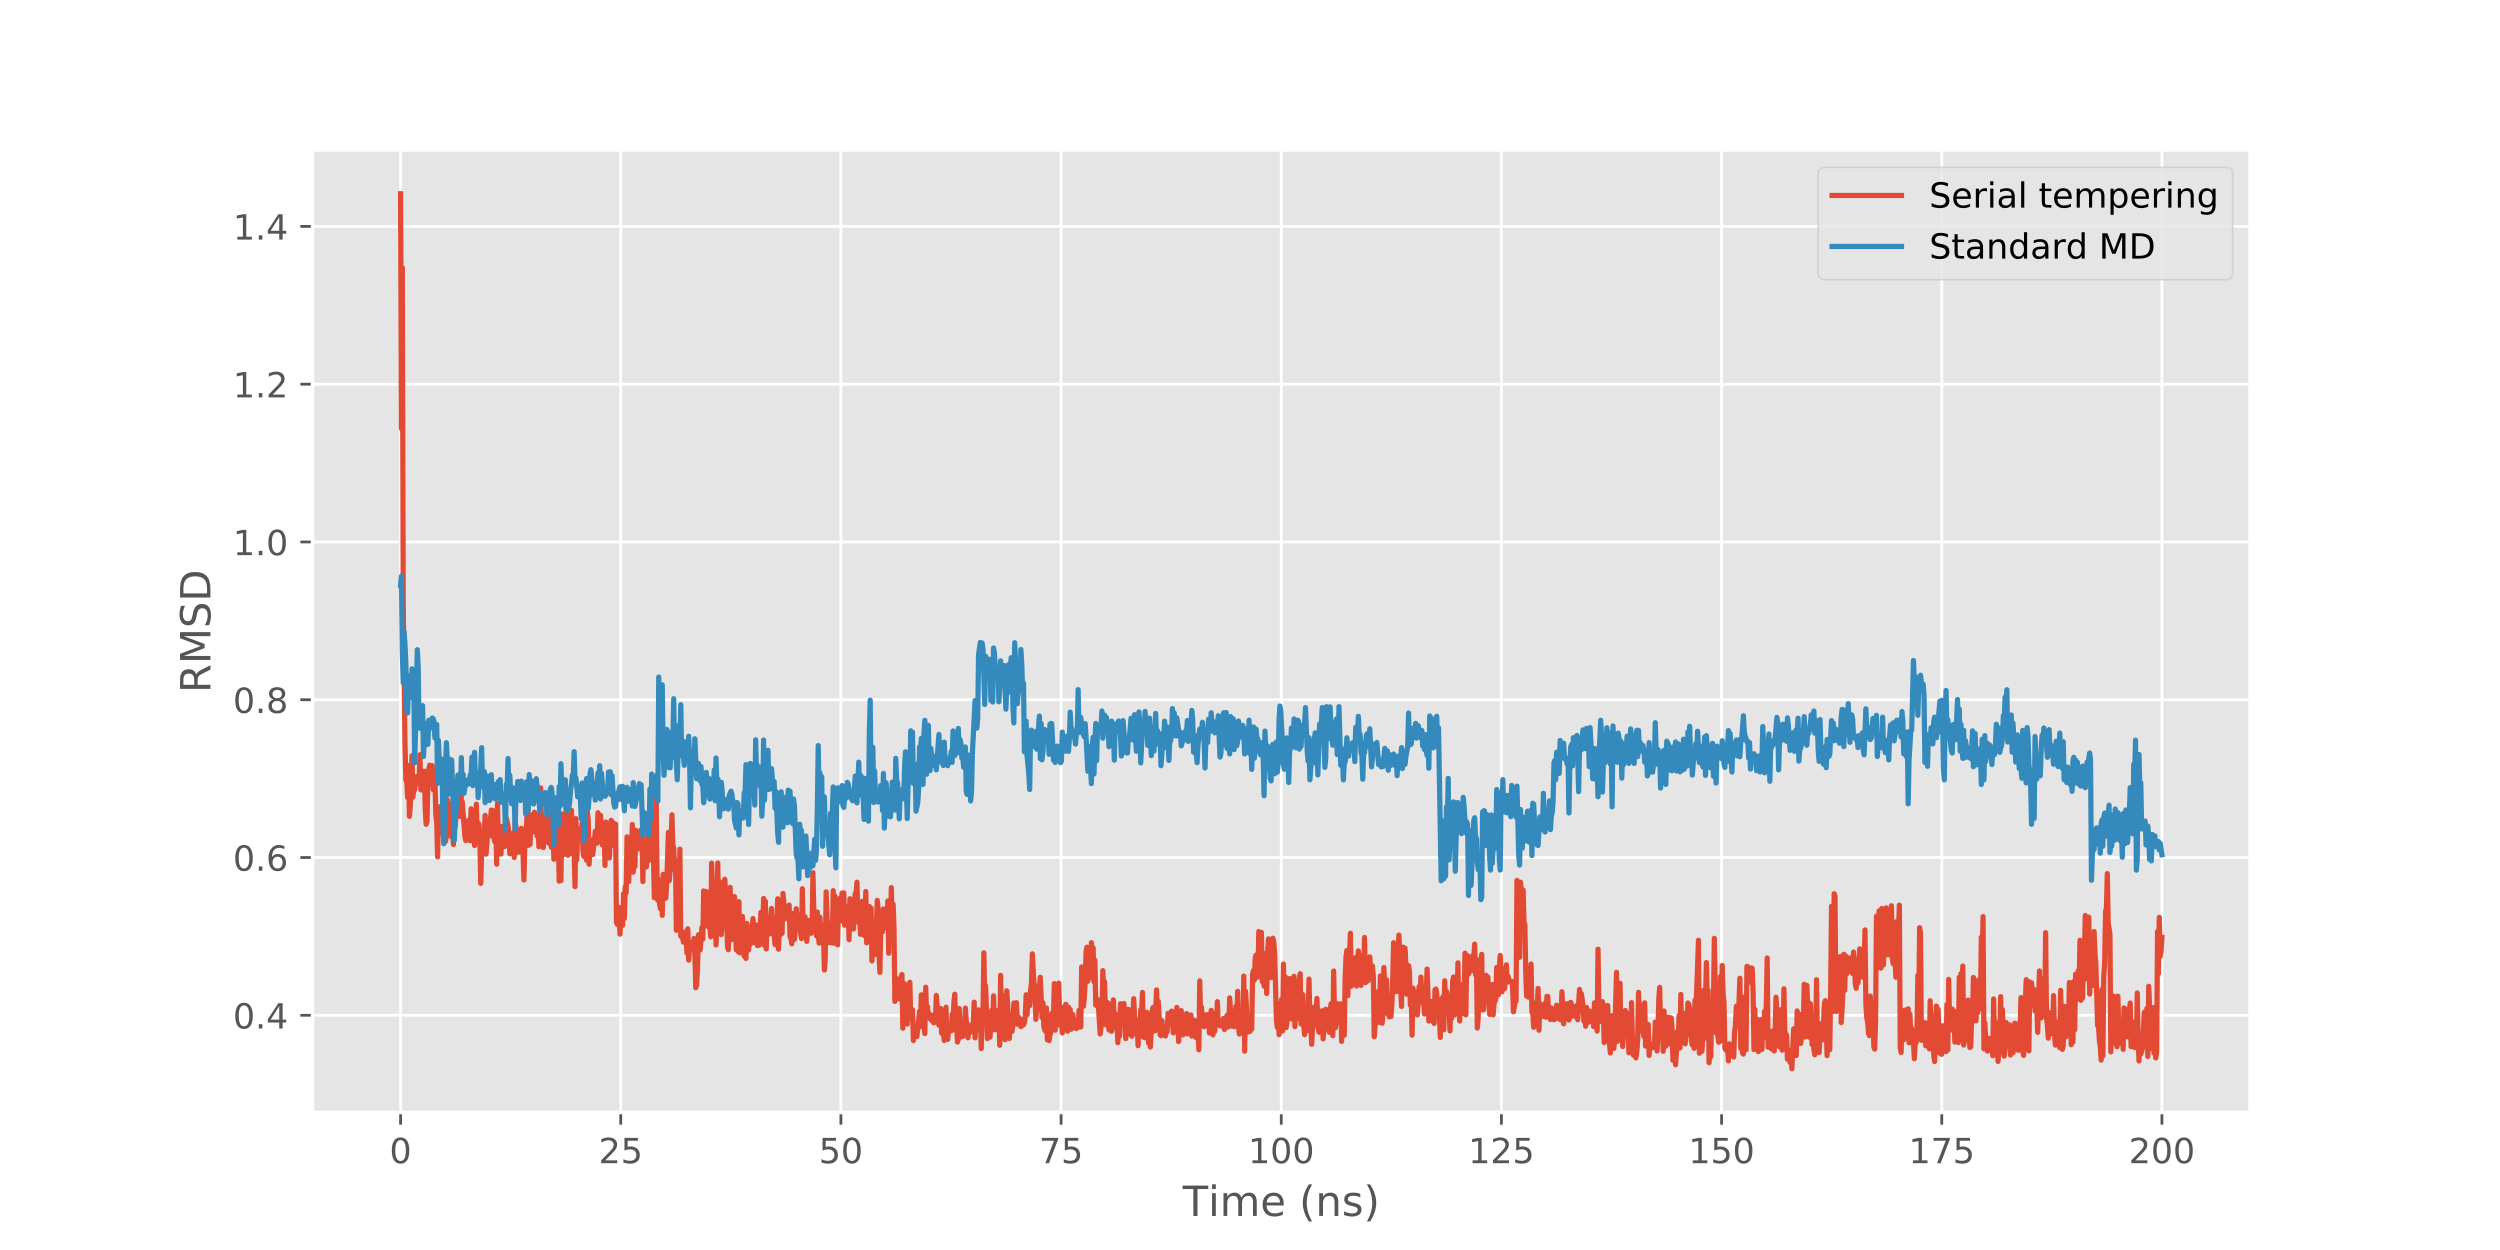 <?xml version="1.0" encoding="utf-8" standalone="no"?>
<!DOCTYPE svg PUBLIC "-//W3C//DTD SVG 1.1//EN"
  "http://www.w3.org/Graphics/SVG/1.1/DTD/svg11.dtd">
<!-- Created with matplotlib (https://matplotlib.org/) -->
<svg height="360pt" version="1.1" viewBox="0 0 720 360" width="720pt" xmlns="http://www.w3.org/2000/svg" xmlns:xlink="http://www.w3.org/1999/xlink">
 <defs>
  <style type="text/css">
*{stroke-linecap:butt;stroke-linejoin:round;}
  </style>
 </defs>
 <g id="figure_1">
  <g id="patch_1">
   <path d="M 0 360 
L 720 360 
L 720 0 
L 0 0 
z
" style="fill:#ffffff;"/>
  </g>
  <g id="axes_1">
   <g id="patch_2">
    <path d="M 90 320.4 
L 648 320.4 
L 648 43.2 
L 90 43.2 
z
" style="fill:#e5e5e5;"/>
   </g>
   <g id="matplotlib.axis_1">
    <g id="xtick_1">
     <g id="line2d_1">
      <path clip-path="url(#pd7cab8a582)" d="M 115.364 320.4 
L 115.364 43.2 
" style="fill:none;stroke:#ffffff;stroke-linecap:square;stroke-width:0.8;"/>
     </g>
     <g id="line2d_2">
      <defs>
       <path d="M 0 0 
L 0 3.5 
" id="mb4cc409272" style="stroke:#555555;stroke-width:0.8;"/>
      </defs>
      <g>
       <use style="fill:#555555;stroke:#555555;stroke-width:0.8;" x="115.364" xlink:href="#mb4cc409272" y="320.4"/>
      </g>
     </g>
     <g id="text_1">
      <!-- 0 -->
      <defs>
       <path d="M 31.781 66.406 
Q 24.172 66.406 20.328 58.906 
Q 16.5 51.422 16.5 36.375 
Q 16.5 21.391 20.328 13.891 
Q 24.172 6.391 31.781 6.391 
Q 39.453 6.391 43.281 13.891 
Q 47.125 21.391 47.125 36.375 
Q 47.125 51.422 43.281 58.906 
Q 39.453 66.406 31.781 66.406 
z
M 31.781 74.219 
Q 44.047 74.219 50.516 64.516 
Q 56.984 54.828 56.984 36.375 
Q 56.984 17.969 50.516 8.266 
Q 44.047 -1.422 31.781 -1.422 
Q 19.531 -1.422 13.062 8.266 
Q 6.594 17.969 6.594 36.375 
Q 6.594 54.828 13.062 64.516 
Q 19.531 74.219 31.781 74.219 
z
" id="DejaVuSans-48"/>
      </defs>
      <g style="fill:#555555;" transform="translate(112.182 334.998)scale(0.1 -0.1)">
       <use xlink:href="#DejaVuSans-48"/>
      </g>
     </g>
    </g>
    <g id="xtick_2">
     <g id="line2d_3">
      <path clip-path="url(#pd7cab8a582)" d="M 178.773 320.4 
L 178.773 43.2 
" style="fill:none;stroke:#ffffff;stroke-linecap:square;stroke-width:0.8;"/>
     </g>
     <g id="line2d_4">
      <g>
       <use style="fill:#555555;stroke:#555555;stroke-width:0.8;" x="178.773" xlink:href="#mb4cc409272" y="320.4"/>
      </g>
     </g>
     <g id="text_2">
      <!-- 25 -->
      <defs>
       <path d="M 19.188 8.297 
L 53.609 8.297 
L 53.609 0 
L 7.328 0 
L 7.328 8.297 
Q 12.938 14.109 22.625 23.891 
Q 32.328 33.688 34.812 36.531 
Q 39.547 41.844 41.422 45.531 
Q 43.312 49.219 43.312 52.781 
Q 43.312 58.594 39.234 62.25 
Q 35.156 65.922 28.609 65.922 
Q 23.969 65.922 18.812 64.312 
Q 13.672 62.703 7.812 59.422 
L 7.812 69.391 
Q 13.766 71.781 18.938 73 
Q 24.125 74.219 28.422 74.219 
Q 39.75 74.219 46.484 68.547 
Q 53.219 62.891 53.219 53.422 
Q 53.219 48.922 51.531 44.891 
Q 49.859 40.875 45.406 35.406 
Q 44.188 33.984 37.641 27.219 
Q 31.109 20.453 19.188 8.297 
z
" id="DejaVuSans-50"/>
       <path d="M 10.797 72.906 
L 49.516 72.906 
L 49.516 64.594 
L 19.828 64.594 
L 19.828 46.734 
Q 21.969 47.469 24.109 47.828 
Q 26.266 48.188 28.422 48.188 
Q 40.625 48.188 47.75 41.5 
Q 54.891 34.812 54.891 23.391 
Q 54.891 11.625 47.562 5.094 
Q 40.234 -1.422 26.906 -1.422 
Q 22.312 -1.422 17.547 -0.641 
Q 12.797 0.141 7.719 1.703 
L 7.719 11.625 
Q 12.109 9.234 16.797 8.062 
Q 21.484 6.891 26.703 6.891 
Q 35.156 6.891 40.078 11.328 
Q 45.016 15.766 45.016 23.391 
Q 45.016 31 40.078 35.438 
Q 35.156 39.891 26.703 39.891 
Q 22.75 39.891 18.812 39.016 
Q 14.891 38.141 10.797 36.281 
z
" id="DejaVuSans-53"/>
      </defs>
      <g style="fill:#555555;" transform="translate(172.41 334.998)scale(0.1 -0.1)">
       <use xlink:href="#DejaVuSans-50"/>
       <use x="63.623" xlink:href="#DejaVuSans-53"/>
      </g>
     </g>
    </g>
    <g id="xtick_3">
     <g id="line2d_5">
      <path clip-path="url(#pd7cab8a582)" d="M 242.182 320.4 
L 242.182 43.2 
" style="fill:none;stroke:#ffffff;stroke-linecap:square;stroke-width:0.8;"/>
     </g>
     <g id="line2d_6">
      <g>
       <use style="fill:#555555;stroke:#555555;stroke-width:0.8;" x="242.182" xlink:href="#mb4cc409272" y="320.4"/>
      </g>
     </g>
     <g id="text_3">
      <!-- 50 -->
      <g style="fill:#555555;" transform="translate(235.819 334.998)scale(0.1 -0.1)">
       <use xlink:href="#DejaVuSans-53"/>
       <use x="63.623" xlink:href="#DejaVuSans-48"/>
      </g>
     </g>
    </g>
    <g id="xtick_4">
     <g id="line2d_7">
      <path clip-path="url(#pd7cab8a582)" d="M 305.591 320.4 
L 305.591 43.2 
" style="fill:none;stroke:#ffffff;stroke-linecap:square;stroke-width:0.8;"/>
     </g>
     <g id="line2d_8">
      <g>
       <use style="fill:#555555;stroke:#555555;stroke-width:0.8;" x="305.591" xlink:href="#mb4cc409272" y="320.4"/>
      </g>
     </g>
     <g id="text_4">
      <!-- 75 -->
      <defs>
       <path d="M 8.203 72.906 
L 55.078 72.906 
L 55.078 68.703 
L 28.609 0 
L 18.312 0 
L 43.219 64.594 
L 8.203 64.594 
z
" id="DejaVuSans-55"/>
      </defs>
      <g style="fill:#555555;" transform="translate(299.228 334.998)scale(0.1 -0.1)">
       <use xlink:href="#DejaVuSans-55"/>
       <use x="63.623" xlink:href="#DejaVuSans-53"/>
      </g>
     </g>
    </g>
    <g id="xtick_5">
     <g id="line2d_9">
      <path clip-path="url(#pd7cab8a582)" d="M 369 320.4 
L 369 43.2 
" style="fill:none;stroke:#ffffff;stroke-linecap:square;stroke-width:0.8;"/>
     </g>
     <g id="line2d_10">
      <g>
       <use style="fill:#555555;stroke:#555555;stroke-width:0.8;" x="369" xlink:href="#mb4cc409272" y="320.4"/>
      </g>
     </g>
     <g id="text_5">
      <!-- 100 -->
      <defs>
       <path d="M 12.406 8.297 
L 28.516 8.297 
L 28.516 63.922 
L 10.984 60.406 
L 10.984 69.391 
L 28.422 72.906 
L 38.281 72.906 
L 38.281 8.297 
L 54.391 8.297 
L 54.391 0 
L 12.406 0 
z
" id="DejaVuSans-49"/>
      </defs>
      <g style="fill:#555555;" transform="translate(359.456 334.998)scale(0.1 -0.1)">
       <use xlink:href="#DejaVuSans-49"/>
       <use x="63.623" xlink:href="#DejaVuSans-48"/>
       <use x="127.246" xlink:href="#DejaVuSans-48"/>
      </g>
     </g>
    </g>
    <g id="xtick_6">
     <g id="line2d_11">
      <path clip-path="url(#pd7cab8a582)" d="M 432.409 320.4 
L 432.409 43.2 
" style="fill:none;stroke:#ffffff;stroke-linecap:square;stroke-width:0.8;"/>
     </g>
     <g id="line2d_12">
      <g>
       <use style="fill:#555555;stroke:#555555;stroke-width:0.8;" x="432.409" xlink:href="#mb4cc409272" y="320.4"/>
      </g>
     </g>
     <g id="text_6">
      <!-- 125 -->
      <g style="fill:#555555;" transform="translate(422.865 334.998)scale(0.1 -0.1)">
       <use xlink:href="#DejaVuSans-49"/>
       <use x="63.623" xlink:href="#DejaVuSans-50"/>
       <use x="127.246" xlink:href="#DejaVuSans-53"/>
      </g>
     </g>
    </g>
    <g id="xtick_7">
     <g id="line2d_13">
      <path clip-path="url(#pd7cab8a582)" d="M 495.818 320.4 
L 495.818 43.2 
" style="fill:none;stroke:#ffffff;stroke-linecap:square;stroke-width:0.8;"/>
     </g>
     <g id="line2d_14">
      <g>
       <use style="fill:#555555;stroke:#555555;stroke-width:0.8;" x="495.818" xlink:href="#mb4cc409272" y="320.4"/>
      </g>
     </g>
     <g id="text_7">
      <!-- 150 -->
      <g style="fill:#555555;" transform="translate(486.274 334.998)scale(0.1 -0.1)">
       <use xlink:href="#DejaVuSans-49"/>
       <use x="63.623" xlink:href="#DejaVuSans-53"/>
       <use x="127.246" xlink:href="#DejaVuSans-48"/>
      </g>
     </g>
    </g>
    <g id="xtick_8">
     <g id="line2d_15">
      <path clip-path="url(#pd7cab8a582)" d="M 559.227 320.4 
L 559.227 43.2 
" style="fill:none;stroke:#ffffff;stroke-linecap:square;stroke-width:0.8;"/>
     </g>
     <g id="line2d_16">
      <g>
       <use style="fill:#555555;stroke:#555555;stroke-width:0.8;" x="559.227" xlink:href="#mb4cc409272" y="320.4"/>
      </g>
     </g>
     <g id="text_8">
      <!-- 175 -->
      <g style="fill:#555555;" transform="translate(549.684 334.998)scale(0.1 -0.1)">
       <use xlink:href="#DejaVuSans-49"/>
       <use x="63.623" xlink:href="#DejaVuSans-55"/>
       <use x="127.246" xlink:href="#DejaVuSans-53"/>
      </g>
     </g>
    </g>
    <g id="xtick_9">
     <g id="line2d_17">
      <path clip-path="url(#pd7cab8a582)" d="M 622.636 320.4 
L 622.636 43.2 
" style="fill:none;stroke:#ffffff;stroke-linecap:square;stroke-width:0.8;"/>
     </g>
     <g id="line2d_18">
      <g>
       <use style="fill:#555555;stroke:#555555;stroke-width:0.8;" x="622.636" xlink:href="#mb4cc409272" y="320.4"/>
      </g>
     </g>
     <g id="text_9">
      <!-- 200 -->
      <g style="fill:#555555;" transform="translate(613.093 334.998)scale(0.1 -0.1)">
       <use xlink:href="#DejaVuSans-50"/>
       <use x="63.623" xlink:href="#DejaVuSans-48"/>
       <use x="127.246" xlink:href="#DejaVuSans-48"/>
      </g>
     </g>
    </g>
    <g id="text_10">
     <!-- Time (ns) -->
     <defs>
      <path d="M -0.297 72.906 
L 61.375 72.906 
L 61.375 64.594 
L 35.5 64.594 
L 35.5 0 
L 25.594 0 
L 25.594 64.594 
L -0.297 64.594 
z
" id="DejaVuSans-84"/>
      <path d="M 9.422 54.688 
L 18.406 54.688 
L 18.406 0 
L 9.422 0 
z
M 9.422 75.984 
L 18.406 75.984 
L 18.406 64.594 
L 9.422 64.594 
z
" id="DejaVuSans-105"/>
      <path d="M 52 44.188 
Q 55.375 50.25 60.062 53.125 
Q 64.75 56 71.094 56 
Q 79.641 56 84.281 50.016 
Q 88.922 44.047 88.922 33.016 
L 88.922 0 
L 79.891 0 
L 79.891 32.719 
Q 79.891 40.578 77.094 44.375 
Q 74.312 48.188 68.609 48.188 
Q 61.625 48.188 57.562 43.547 
Q 53.516 38.922 53.516 30.906 
L 53.516 0 
L 44.484 0 
L 44.484 32.719 
Q 44.484 40.625 41.703 44.406 
Q 38.922 48.188 33.109 48.188 
Q 26.219 48.188 22.156 43.531 
Q 18.109 38.875 18.109 30.906 
L 18.109 0 
L 9.078 0 
L 9.078 54.688 
L 18.109 54.688 
L 18.109 46.188 
Q 21.188 51.219 25.484 53.609 
Q 29.781 56 35.688 56 
Q 41.656 56 45.828 52.969 
Q 50 49.953 52 44.188 
z
" id="DejaVuSans-109"/>
      <path d="M 56.203 29.594 
L 56.203 25.203 
L 14.891 25.203 
Q 15.484 15.922 20.484 11.062 
Q 25.484 6.203 34.422 6.203 
Q 39.594 6.203 44.453 7.469 
Q 49.312 8.734 54.109 11.281 
L 54.109 2.781 
Q 49.266 0.734 44.188 -0.344 
Q 39.109 -1.422 33.891 -1.422 
Q 20.797 -1.422 13.156 6.188 
Q 5.516 13.812 5.516 26.812 
Q 5.516 40.234 12.766 48.109 
Q 20.016 56 32.328 56 
Q 43.359 56 49.781 48.891 
Q 56.203 41.797 56.203 29.594 
z
M 47.219 32.234 
Q 47.125 39.594 43.094 43.984 
Q 39.062 48.391 32.422 48.391 
Q 24.906 48.391 20.391 44.141 
Q 15.875 39.891 15.188 32.172 
z
" id="DejaVuSans-101"/>
      <path id="DejaVuSans-32"/>
      <path d="M 31 75.875 
Q 24.469 64.656 21.281 53.656 
Q 18.109 42.672 18.109 31.391 
Q 18.109 20.125 21.312 9.062 
Q 24.516 -2 31 -13.188 
L 23.188 -13.188 
Q 15.875 -1.703 12.234 9.375 
Q 8.594 20.453 8.594 31.391 
Q 8.594 42.281 12.203 53.312 
Q 15.828 64.359 23.188 75.875 
z
" id="DejaVuSans-40"/>
      <path d="M 54.891 33.016 
L 54.891 0 
L 45.906 0 
L 45.906 32.719 
Q 45.906 40.484 42.875 44.328 
Q 39.844 48.188 33.797 48.188 
Q 26.516 48.188 22.312 43.547 
Q 18.109 38.922 18.109 30.906 
L 18.109 0 
L 9.078 0 
L 9.078 54.688 
L 18.109 54.688 
L 18.109 46.188 
Q 21.344 51.125 25.703 53.562 
Q 30.078 56 35.797 56 
Q 45.219 56 50.047 50.172 
Q 54.891 44.344 54.891 33.016 
z
" id="DejaVuSans-110"/>
      <path d="M 44.281 53.078 
L 44.281 44.578 
Q 40.484 46.531 36.375 47.5 
Q 32.281 48.484 27.875 48.484 
Q 21.188 48.484 17.844 46.438 
Q 14.5 44.391 14.5 40.281 
Q 14.5 37.156 16.891 35.375 
Q 19.281 33.594 26.516 31.984 
L 29.594 31.297 
Q 39.156 29.25 43.188 25.516 
Q 47.219 21.781 47.219 15.094 
Q 47.219 7.469 41.188 3.016 
Q 35.156 -1.422 24.609 -1.422 
Q 20.219 -1.422 15.453 -0.562 
Q 10.688 0.297 5.422 2 
L 5.422 11.281 
Q 10.406 8.688 15.234 7.391 
Q 20.062 6.109 24.812 6.109 
Q 31.156 6.109 34.562 8.281 
Q 37.984 10.453 37.984 14.406 
Q 37.984 18.062 35.516 20.016 
Q 33.062 21.969 24.703 23.781 
L 21.578 24.516 
Q 13.234 26.266 9.516 29.906 
Q 5.812 33.547 5.812 39.891 
Q 5.812 47.609 11.281 51.797 
Q 16.75 56 26.812 56 
Q 31.781 56 36.172 55.266 
Q 40.578 54.547 44.281 53.078 
z
" id="DejaVuSans-115"/>
      <path d="M 8.016 75.875 
L 15.828 75.875 
Q 23.141 64.359 26.781 53.312 
Q 30.422 42.281 30.422 31.391 
Q 30.422 20.453 26.781 9.375 
Q 23.141 -1.703 15.828 -13.188 
L 8.016 -13.188 
Q 14.5 -2 17.703 9.062 
Q 20.906 20.125 20.906 31.391 
Q 20.906 42.672 17.703 53.656 
Q 14.5 64.656 8.016 75.875 
z
" id="DejaVuSans-41"/>
     </defs>
     <g style="fill:#555555;" transform="translate(340.618 350.196)scale(0.12 -0.12)">
      <use xlink:href="#DejaVuSans-84"/>
      <use x="61.037" xlink:href="#DejaVuSans-105"/>
      <use x="88.82" xlink:href="#DejaVuSans-109"/>
      <use x="186.232" xlink:href="#DejaVuSans-101"/>
      <use x="247.756" xlink:href="#DejaVuSans-32"/>
      <use x="279.543" xlink:href="#DejaVuSans-40"/>
      <use x="318.557" xlink:href="#DejaVuSans-110"/>
      <use x="381.936" xlink:href="#DejaVuSans-115"/>
      <use x="434.035" xlink:href="#DejaVuSans-41"/>
     </g>
    </g>
   </g>
   <g id="matplotlib.axis_2">
    <g id="ytick_1">
     <g id="line2d_19">
      <path clip-path="url(#pd7cab8a582)" d="M 90 292.409 
L 648 292.409 
" style="fill:none;stroke:#ffffff;stroke-linecap:square;stroke-width:0.8;"/>
     </g>
     <g id="line2d_20">
      <defs>
       <path d="M 0 0 
L -3.5 0 
" id="m0b1df7cd80" style="stroke:#555555;stroke-width:0.8;"/>
      </defs>
      <g>
       <use style="fill:#555555;stroke:#555555;stroke-width:0.8;" x="90" xlink:href="#m0b1df7cd80" y="292.409"/>
      </g>
     </g>
     <g id="text_11">
      <!-- 0.4 -->
      <defs>
       <path d="M 10.688 12.406 
L 21 12.406 
L 21 0 
L 10.688 0 
z
" id="DejaVuSans-46"/>
       <path d="M 37.797 64.312 
L 12.891 25.391 
L 37.797 25.391 
z
M 35.203 72.906 
L 47.609 72.906 
L 47.609 25.391 
L 58.016 25.391 
L 58.016 17.188 
L 47.609 17.188 
L 47.609 0 
L 37.797 0 
L 37.797 17.188 
L 4.891 17.188 
L 4.891 26.703 
z
" id="DejaVuSans-52"/>
      </defs>
      <g style="fill:#555555;" transform="translate(67.097 296.208)scale(0.1 -0.1)">
       <use xlink:href="#DejaVuSans-48"/>
       <use x="63.623" xlink:href="#DejaVuSans-46"/>
       <use x="95.41" xlink:href="#DejaVuSans-52"/>
      </g>
     </g>
    </g>
    <g id="ytick_2">
     <g id="line2d_21">
      <path clip-path="url(#pd7cab8a582)" d="M 90 246.968 
L 648 246.968 
" style="fill:none;stroke:#ffffff;stroke-linecap:square;stroke-width:0.8;"/>
     </g>
     <g id="line2d_22">
      <g>
       <use style="fill:#555555;stroke:#555555;stroke-width:0.8;" x="90" xlink:href="#m0b1df7cd80" y="246.968"/>
      </g>
     </g>
     <g id="text_12">
      <!-- 0.6 -->
      <defs>
       <path d="M 33.016 40.375 
Q 26.375 40.375 22.484 35.828 
Q 18.609 31.297 18.609 23.391 
Q 18.609 15.531 22.484 10.953 
Q 26.375 6.391 33.016 6.391 
Q 39.656 6.391 43.531 10.953 
Q 47.406 15.531 47.406 23.391 
Q 47.406 31.297 43.531 35.828 
Q 39.656 40.375 33.016 40.375 
z
M 52.594 71.297 
L 52.594 62.312 
Q 48.875 64.062 45.094 64.984 
Q 41.312 65.922 37.594 65.922 
Q 27.828 65.922 22.672 59.328 
Q 17.531 52.734 16.797 39.406 
Q 19.672 43.656 24.016 45.922 
Q 28.375 48.188 33.594 48.188 
Q 44.578 48.188 50.953 41.516 
Q 57.328 34.859 57.328 23.391 
Q 57.328 12.156 50.688 5.359 
Q 44.047 -1.422 33.016 -1.422 
Q 20.359 -1.422 13.672 8.266 
Q 6.984 17.969 6.984 36.375 
Q 6.984 53.656 15.188 63.938 
Q 23.391 74.219 37.203 74.219 
Q 40.922 74.219 44.703 73.484 
Q 48.484 72.75 52.594 71.297 
z
" id="DejaVuSans-54"/>
      </defs>
      <g style="fill:#555555;" transform="translate(67.097 250.768)scale(0.1 -0.1)">
       <use xlink:href="#DejaVuSans-48"/>
       <use x="63.623" xlink:href="#DejaVuSans-46"/>
       <use x="95.41" xlink:href="#DejaVuSans-54"/>
      </g>
     </g>
    </g>
    <g id="ytick_3">
     <g id="line2d_23">
      <path clip-path="url(#pd7cab8a582)" d="M 90 201.528 
L 648 201.528 
" style="fill:none;stroke:#ffffff;stroke-linecap:square;stroke-width:0.8;"/>
     </g>
     <g id="line2d_24">
      <g>
       <use style="fill:#555555;stroke:#555555;stroke-width:0.8;" x="90" xlink:href="#m0b1df7cd80" y="201.528"/>
      </g>
     </g>
     <g id="text_13">
      <!-- 0.8 -->
      <defs>
       <path d="M 31.781 34.625 
Q 24.75 34.625 20.719 30.859 
Q 16.703 27.094 16.703 20.516 
Q 16.703 13.922 20.719 10.156 
Q 24.75 6.391 31.781 6.391 
Q 38.812 6.391 42.859 10.172 
Q 46.922 13.969 46.922 20.516 
Q 46.922 27.094 42.891 30.859 
Q 38.875 34.625 31.781 34.625 
z
M 21.922 38.812 
Q 15.578 40.375 12.031 44.719 
Q 8.5 49.078 8.5 55.328 
Q 8.5 64.062 14.719 69.141 
Q 20.953 74.219 31.781 74.219 
Q 42.672 74.219 48.875 69.141 
Q 55.078 64.062 55.078 55.328 
Q 55.078 49.078 51.531 44.719 
Q 48 40.375 41.703 38.812 
Q 48.828 37.156 52.797 32.312 
Q 56.781 27.484 56.781 20.516 
Q 56.781 9.906 50.312 4.234 
Q 43.844 -1.422 31.781 -1.422 
Q 19.734 -1.422 13.25 4.234 
Q 6.781 9.906 6.781 20.516 
Q 6.781 27.484 10.781 32.312 
Q 14.797 37.156 21.922 38.812 
z
M 18.312 54.391 
Q 18.312 48.734 21.844 45.562 
Q 25.391 42.391 31.781 42.391 
Q 38.141 42.391 41.719 45.562 
Q 45.312 48.734 45.312 54.391 
Q 45.312 60.062 41.719 63.234 
Q 38.141 66.406 31.781 66.406 
Q 25.391 66.406 21.844 63.234 
Q 18.312 60.062 18.312 54.391 
z
" id="DejaVuSans-56"/>
      </defs>
      <g style="fill:#555555;" transform="translate(67.097 205.327)scale(0.1 -0.1)">
       <use xlink:href="#DejaVuSans-48"/>
       <use x="63.623" xlink:href="#DejaVuSans-46"/>
       <use x="95.41" xlink:href="#DejaVuSans-56"/>
      </g>
     </g>
    </g>
    <g id="ytick_4">
     <g id="line2d_25">
      <path clip-path="url(#pd7cab8a582)" d="M 90 156.088 
L 648 156.088 
" style="fill:none;stroke:#ffffff;stroke-linecap:square;stroke-width:0.8;"/>
     </g>
     <g id="line2d_26">
      <g>
       <use style="fill:#555555;stroke:#555555;stroke-width:0.8;" x="90" xlink:href="#m0b1df7cd80" y="156.088"/>
      </g>
     </g>
     <g id="text_14">
      <!-- 1.0 -->
      <g style="fill:#555555;" transform="translate(67.097 159.887)scale(0.1 -0.1)">
       <use xlink:href="#DejaVuSans-49"/>
       <use x="63.623" xlink:href="#DejaVuSans-46"/>
       <use x="95.41" xlink:href="#DejaVuSans-48"/>
      </g>
     </g>
    </g>
    <g id="ytick_5">
     <g id="line2d_27">
      <path clip-path="url(#pd7cab8a582)" d="M 90 110.647 
L 648 110.647 
" style="fill:none;stroke:#ffffff;stroke-linecap:square;stroke-width:0.8;"/>
     </g>
     <g id="line2d_28">
      <g>
       <use style="fill:#555555;stroke:#555555;stroke-width:0.8;" x="90" xlink:href="#m0b1df7cd80" y="110.647"/>
      </g>
     </g>
     <g id="text_15">
      <!-- 1.2 -->
      <g style="fill:#555555;" transform="translate(67.097 114.447)scale(0.1 -0.1)">
       <use xlink:href="#DejaVuSans-49"/>
       <use x="63.623" xlink:href="#DejaVuSans-46"/>
       <use x="95.41" xlink:href="#DejaVuSans-50"/>
      </g>
     </g>
    </g>
    <g id="ytick_6">
     <g id="line2d_29">
      <path clip-path="url(#pd7cab8a582)" d="M 90 65.207 
L 648 65.207 
" style="fill:none;stroke:#ffffff;stroke-linecap:square;stroke-width:0.8;"/>
     </g>
     <g id="line2d_30">
      <g>
       <use style="fill:#555555;stroke:#555555;stroke-width:0.8;" x="90" xlink:href="#m0b1df7cd80" y="65.207"/>
      </g>
     </g>
     <g id="text_16">
      <!-- 1.4 -->
      <g style="fill:#555555;" transform="translate(67.097 69.006)scale(0.1 -0.1)">
       <use xlink:href="#DejaVuSans-49"/>
       <use x="63.623" xlink:href="#DejaVuSans-46"/>
       <use x="95.41" xlink:href="#DejaVuSans-52"/>
      </g>
     </g>
    </g>
    <g id="text_17">
     <!-- RMSD -->
     <defs>
      <path d="M 44.391 34.188 
Q 47.562 33.109 50.562 29.594 
Q 53.562 26.078 56.594 19.922 
L 66.609 0 
L 56 0 
L 46.688 18.703 
Q 43.062 26.031 39.672 28.422 
Q 36.281 30.812 30.422 30.812 
L 19.672 30.812 
L 19.672 0 
L 9.812 0 
L 9.812 72.906 
L 32.078 72.906 
Q 44.578 72.906 50.734 67.672 
Q 56.891 62.453 56.891 51.906 
Q 56.891 45.016 53.688 40.469 
Q 50.484 35.938 44.391 34.188 
z
M 19.672 64.797 
L 19.672 38.922 
L 32.078 38.922 
Q 39.203 38.922 42.844 42.219 
Q 46.484 45.516 46.484 51.906 
Q 46.484 58.297 42.844 61.547 
Q 39.203 64.797 32.078 64.797 
z
" id="DejaVuSans-82"/>
      <path d="M 9.812 72.906 
L 24.516 72.906 
L 43.109 23.297 
L 61.812 72.906 
L 76.516 72.906 
L 76.516 0 
L 66.891 0 
L 66.891 64.016 
L 48.094 14.016 
L 38.188 14.016 
L 19.391 64.016 
L 19.391 0 
L 9.812 0 
z
" id="DejaVuSans-77"/>
      <path d="M 53.516 70.516 
L 53.516 60.891 
Q 47.906 63.578 42.922 64.891 
Q 37.938 66.219 33.297 66.219 
Q 25.25 66.219 20.875 63.094 
Q 16.5 59.969 16.5 54.203 
Q 16.5 49.359 19.406 46.891 
Q 22.312 44.438 30.422 42.922 
L 36.375 41.703 
Q 47.406 39.594 52.656 34.297 
Q 57.906 29 57.906 20.125 
Q 57.906 9.516 50.797 4.047 
Q 43.703 -1.422 29.984 -1.422 
Q 24.812 -1.422 18.969 -0.25 
Q 13.141 0.922 6.891 3.219 
L 6.891 13.375 
Q 12.891 10.016 18.656 8.297 
Q 24.422 6.594 29.984 6.594 
Q 38.422 6.594 43.016 9.906 
Q 47.609 13.234 47.609 19.391 
Q 47.609 24.75 44.312 27.781 
Q 41.016 30.812 33.5 32.328 
L 27.484 33.5 
Q 16.453 35.688 11.516 40.375 
Q 6.594 45.062 6.594 53.422 
Q 6.594 63.094 13.406 68.656 
Q 20.219 74.219 32.172 74.219 
Q 37.312 74.219 42.625 73.281 
Q 47.953 72.359 53.516 70.516 
z
" id="DejaVuSans-83"/>
      <path d="M 19.672 64.797 
L 19.672 8.109 
L 31.594 8.109 
Q 46.688 8.109 53.688 14.938 
Q 60.688 21.781 60.688 36.531 
Q 60.688 51.172 53.688 57.984 
Q 46.688 64.797 31.594 64.797 
z
M 9.812 72.906 
L 30.078 72.906 
Q 51.266 72.906 61.172 64.094 
Q 71.094 55.281 71.094 36.531 
Q 71.094 17.672 61.125 8.828 
Q 51.172 0 30.078 0 
L 9.812 0 
z
" id="DejaVuSans-68"/>
     </defs>
     <g style="fill:#555555;" transform="translate(60.601 199.575)rotate(-90)scale(0.12 -0.12)">
      <use xlink:href="#DejaVuSans-82"/>
      <use x="69.482" xlink:href="#DejaVuSans-77"/>
      <use x="155.762" xlink:href="#DejaVuSans-83"/>
      <use x="219.238" xlink:href="#DejaVuSans-68"/>
     </g>
    </g>
   </g>
   <g id="line2d_31">
    <path clip-path="url(#pd7cab8a582)" d="M 115.364 55.8 
L 115.617 123.416 
L 115.871 77.149 
L 116.125 172.813 
L 116.632 213.894 
L 116.886 224.63 
L 117.14 224.928 
L 117.394 229.709 
L 117.648 220.495 
L 117.901 235.112 
L 118.155 232.349 
L 118.663 217.629 
L 118.916 229.58 
L 119.17 226.973 
L 119.424 227.51 
L 119.931 223.653 
L 120.185 224.125 
L 120.439 224.976 
L 120.693 224.965 
L 120.946 217.347 
L 121.2 227.466 
L 121.454 222.039 
L 121.708 227.558 
L 121.961 226.689 
L 122.215 222.113 
L 122.469 233.084 
L 122.723 237.394 
L 122.977 236.641 
L 123.23 224.985 
L 123.484 221.681 
L 123.738 220.36 
L 123.992 225.57 
L 124.245 223.694 
L 124.499 220.507 
L 124.753 227.382 
L 125.007 224.609 
L 125.26 224.197 
L 125.514 234.85 
L 125.768 236.647 
L 126.022 246.771 
L 126.275 234.707 
L 126.529 232.354 
L 126.783 238.667 
L 127.037 237.78 
L 127.291 240.154 
L 127.544 238.781 
L 127.798 234.273 
L 128.052 235.415 
L 128.306 242.33 
L 128.559 240.758 
L 128.813 230.291 
L 129.067 234.699 
L 129.321 231.282 
L 129.828 234.161 
L 130.082 241.093 
L 130.336 238.011 
L 130.589 243.199 
L 130.843 233.636 
L 131.097 238.223 
L 131.351 234.475 
L 131.604 235.055 
L 131.858 231.428 
L 132.112 231.053 
L 132.366 235.134 
L 132.62 224.925 
L 132.873 230.764 
L 133.127 230.946 
L 133.888 240.888 
L 134.142 242.083 
L 134.396 239.888 
L 134.65 236.392 
L 134.903 239.869 
L 135.157 237.015 
L 135.411 242.144 
L 135.665 232.95 
L 135.918 238.874 
L 136.172 236.934 
L 136.426 238.314 
L 136.68 243.512 
L 137.187 231.601 
L 137.441 241.179 
L 137.695 236.965 
L 137.949 237.448 
L 138.202 242.096 
L 138.456 254.414 
L 138.71 245.603 
L 138.964 245.634 
L 139.217 241.732 
L 139.471 239.87 
L 139.725 234.821 
L 139.979 245.995 
L 140.232 242.923 
L 140.486 237.595 
L 140.74 237.002 
L 140.994 239.063 
L 141.501 233.299 
L 141.755 240.868 
L 142.009 233.448 
L 142.263 241.018 
L 142.516 242.453 
L 142.77 234.366 
L 143.024 248.885 
L 143.278 231.394 
L 143.531 243.973 
L 143.785 243.625 
L 144.039 241.697 
L 144.293 245.978 
L 144.546 237.992 
L 144.8 243.377 
L 145.054 240.956 
L 145.308 243.826 
L 145.561 240.936 
L 145.815 235.605 
L 146.323 237.994 
L 146.577 239.953 
L 146.83 245.886 
L 147.084 241.319 
L 147.338 244.709 
L 147.592 240.041 
L 147.845 240.951 
L 148.099 246.951 
L 148.353 236.537 
L 148.607 238.23 
L 148.86 245.491 
L 149.114 241.16 
L 149.368 242.26 
L 149.622 245.378 
L 149.875 240.414 
L 150.129 238.566 
L 150.383 238.801 
L 150.89 253.428 
L 151.144 243.681 
L 151.398 243.16 
L 151.906 232.069 
L 152.159 243.46 
L 152.413 243.003 
L 152.667 243.17 
L 152.921 234.704 
L 153.174 238.85 
L 153.428 239.572 
L 153.936 233.92 
L 154.189 235.002 
L 154.697 240.779 
L 154.951 238.111 
L 155.204 243.863 
L 155.458 241.393 
L 155.712 226.904 
L 155.966 237.129 
L 156.22 235.195 
L 156.473 244.091 
L 156.727 237.433 
L 156.981 236.472 
L 157.235 238.331 
L 157.488 237.726 
L 157.742 232.697 
L 157.996 242.806 
L 158.25 236.331 
L 158.503 234.158 
L 158.757 244.02 
L 159.265 238.235 
L 159.518 247.478 
L 159.772 238.258 
L 160.026 238.015 
L 160.28 240.008 
L 160.533 231.888 
L 160.787 239.294 
L 161.041 253.767 
L 161.295 249.416 
L 161.549 253.635 
L 161.802 234.444 
L 162.056 236.177 
L 162.31 246.165 
L 162.564 245.1 
L 162.817 239.879 
L 163.071 231.63 
L 163.579 246.325 
L 163.832 237.075 
L 164.086 245.877 
L 164.34 241.971 
L 164.594 233.369 
L 164.847 244.134 
L 165.101 244.599 
L 165.355 245.481 
L 165.609 255.349 
L 165.863 235.767 
L 166.116 247.624 
L 166.37 239.272 
L 166.624 241.366 
L 166.878 238.702 
L 167.131 240.178 
L 167.385 240.495 
L 167.639 237.044 
L 167.893 245.009 
L 168.146 246.663 
L 168.4 235.092 
L 168.654 238.19 
L 168.908 247.734 
L 169.161 233.884 
L 169.415 236.299 
L 169.669 248.888 
L 169.923 241.761 
L 170.176 246.169 
L 170.43 243.744 
L 170.684 246.127 
L 170.938 244.304 
L 171.445 239.41 
L 171.699 240.468 
L 171.953 242.819 
L 172.207 234.073 
L 172.46 242.292 
L 172.714 235.003 
L 172.968 234.833 
L 173.222 240.364 
L 173.475 243.336 
L 173.729 237.115 
L 173.983 238.714 
L 174.237 249.256 
L 174.49 236.752 
L 174.744 238.947 
L 174.998 242.653 
L 175.506 247.101 
L 176.013 236.248 
L 176.267 243.064 
L 176.521 236.855 
L 176.774 243.457 
L 177.282 237.343 
L 177.536 265.643 
L 177.789 266.208 
L 178.043 261.209 
L 178.297 263.188 
L 178.551 269.046 
L 178.804 262.652 
L 179.058 263.888 
L 179.312 266.502 
L 179.566 257.371 
L 179.82 264.448 
L 180.073 255.373 
L 180.327 257.153 
L 180.581 240.996 
L 180.835 245.833 
L 181.088 253.891 
L 181.342 243.832 
L 181.596 245.823 
L 181.85 246.104 
L 182.103 237.46 
L 182.357 251.178 
L 182.611 248.357 
L 182.865 249.553 
L 183.118 239.108 
L 183.372 239.648 
L 183.88 244.464 
L 184.133 240.32 
L 184.387 240.498 
L 184.641 238.947 
L 184.895 241.705 
L 185.149 253.894 
L 185.402 242.479 
L 185.656 242.513 
L 185.91 247.33 
L 186.164 249.66 
L 186.417 240.941 
L 186.671 247.984 
L 186.925 246.988 
L 187.179 233.041 
L 187.432 240.331 
L 187.686 241.431 
L 187.94 233.58 
L 188.447 258.571 
L 188.701 257.809 
L 188.955 226.723 
L 189.209 251.816 
L 189.463 259.32 
L 189.716 255.127 
L 189.97 260.543 
L 190.224 261.74 
L 190.478 253.314 
L 190.731 263.627 
L 190.985 251.824 
L 191.239 253.184 
L 191.746 258.69 
L 192 254.667 
L 192.508 239.722 
L 192.761 253.602 
L 193.015 250.524 
L 193.523 234.665 
L 193.776 243.336 
L 194.03 244.197 
L 194.284 250.437 
L 194.538 247.854 
L 194.792 267.932 
L 195.299 249.761 
L 195.553 265.44 
L 195.807 244.551 
L 196.06 269.638 
L 196.314 269.358 
L 196.568 270.059 
L 196.822 271.334 
L 197.075 271.189 
L 197.329 268.419 
L 197.583 269.968 
L 197.837 274.487 
L 198.09 267.498 
L 198.344 276.503 
L 198.598 272.85 
L 198.852 271.84 
L 199.106 271.548 
L 199.359 271.714 
L 199.613 271.658 
L 199.867 270.293 
L 200.121 274.888 
L 200.374 284.456 
L 200.628 283.79 
L 200.882 278.938 
L 201.136 269.213 
L 201.643 273.588 
L 202.151 267.116 
L 202.404 270.469 
L 202.658 256.58 
L 202.912 266.243 
L 203.419 256.782 
L 203.673 259.371 
L 203.927 266.852 
L 204.181 263.068 
L 204.688 269.831 
L 204.942 248.595 
L 205.196 255.256 
L 205.45 255.573 
L 205.703 263.692 
L 205.957 255.544 
L 206.211 272.15 
L 206.465 266.559 
L 206.718 248.543 
L 206.972 267.305 
L 207.226 253.889 
L 207.48 268.482 
L 207.733 269.176 
L 207.987 263.631 
L 208.241 267.156 
L 208.495 254.116 
L 208.749 253.219 
L 209.256 263.047 
L 209.51 272.619 
L 209.764 273.518 
L 210.271 255.563 
L 210.779 270.567 
L 211.286 259.883 
L 211.54 258.23 
L 212.047 273.559 
L 212.301 261.411 
L 212.555 274.018 
L 212.809 259.675 
L 213.062 274.405 
L 213.316 269.584 
L 213.57 268.381 
L 213.824 263.928 
L 214.331 275.39 
L 214.585 269.639 
L 214.839 276.021 
L 215.093 265.944 
L 215.6 273.611 
L 215.854 268.764 
L 216.108 271.948 
L 216.869 264.533 
L 217.123 271.44 
L 217.63 266.369 
L 218.138 272.314 
L 218.392 271.153 
L 218.645 272.231 
L 219.153 262.751 
L 219.66 269.897 
L 219.914 258.772 
L 220.168 272.254 
L 220.422 259.553 
L 220.675 273.297 
L 220.929 265.806 
L 221.183 269.186 
L 221.437 266.142 
L 221.69 268.9 
L 221.944 264.139 
L 222.198 261.659 
L 222.452 267.984 
L 222.705 264.454 
L 222.959 269.413 
L 223.213 272.078 
L 223.467 266.176 
L 223.721 267.621 
L 223.974 258.851 
L 224.228 273.38 
L 224.482 264.78 
L 224.736 269.229 
L 224.989 262.537 
L 225.243 268.794 
L 225.497 257.305 
L 225.751 259.978 
L 226.004 264.678 
L 226.258 264.226 
L 226.512 262.501 
L 226.766 262.753 
L 227.273 260.666 
L 227.527 269.794 
L 227.781 270.219 
L 228.035 271.824 
L 228.288 263.063 
L 228.542 268.005 
L 228.796 270.565 
L 229.05 267.703 
L 229.303 261.716 
L 229.557 266.515 
L 230.065 265.438 
L 230.318 263.57 
L 230.572 268.75 
L 230.826 270.33 
L 231.08 255.958 
L 231.333 267.546 
L 231.587 266.845 
L 231.841 264.019 
L 232.348 271.111 
L 232.856 265.086 
L 233.11 265.432 
L 233.617 268.786 
L 233.871 268.181 
L 234.125 251.322 
L 234.379 262.511 
L 234.632 266.713 
L 234.886 262.824 
L 235.14 269.52 
L 235.394 262.666 
L 235.647 269.121 
L 235.901 271.604 
L 236.155 264.179 
L 236.409 271.536 
L 236.662 266.468 
L 236.916 271.131 
L 237.17 269.356 
L 237.424 279.361 
L 237.678 275.757 
L 237.931 256.856 
L 238.185 264.387 
L 238.439 267.169 
L 238.693 271.425 
L 238.946 270.717 
L 239.2 271.524 
L 239.454 266.238 
L 239.708 271.542 
L 239.961 256.509 
L 240.215 271.625 
L 240.469 258.047 
L 240.723 265.951 
L 240.976 262.768 
L 241.23 272.111 
L 241.484 260.915 
L 241.738 259.992 
L 241.991 258.6 
L 242.245 264.455 
L 242.499 257.218 
L 242.753 265.416 
L 243.007 257.138 
L 243.26 266.47 
L 243.514 262.282 
L 243.768 261.886 
L 244.022 265.642 
L 244.275 260.993 
L 244.529 270.648 
L 244.783 258.825 
L 245.29 265.761 
L 245.544 267.268 
L 245.798 267.547 
L 246.052 260.178 
L 246.305 257.355 
L 246.559 257.068 
L 246.813 254.071 
L 247.067 265.57 
L 247.321 262.412 
L 247.574 263.564 
L 247.828 269.068 
L 248.082 268.397 
L 248.336 259.576 
L 248.589 259.615 
L 248.843 269.401 
L 249.097 267.786 
L 249.351 256.749 
L 249.604 271.525 
L 249.858 263.755 
L 250.112 265.734 
L 250.366 261.061 
L 250.619 262.137 
L 250.873 261.565 
L 251.127 276.749 
L 251.381 266.105 
L 251.888 274.917 
L 252.142 274.153 
L 252.65 259.313 
L 252.903 261.894 
L 253.157 274.845 
L 253.411 280.05 
L 253.665 266.727 
L 253.918 264.761 
L 254.172 268.325 
L 254.426 261.757 
L 254.68 265.811 
L 254.933 262.327 
L 255.187 266.94 
L 255.441 267.284 
L 255.695 259.494 
L 255.948 274.529 
L 256.202 263.66 
L 256.456 264.911 
L 256.71 255.644 
L 256.964 269.42 
L 257.217 260.414 
L 257.471 267.091 
L 257.725 288.397 
L 257.979 281.631 
L 258.232 287.677 
L 258.486 284.158 
L 258.74 287.523 
L 258.994 285.919 
L 259.247 287.753 
L 259.501 281.511 
L 259.755 280.669 
L 260.009 296.122 
L 260.262 283.741 
L 260.516 283.347 
L 260.77 283.86 
L 261.278 294.946 
L 261.531 289.57 
L 261.785 291.317 
L 262.039 282.901 
L 262.293 293.355 
L 262.546 291.349 
L 262.8 290.808 
L 263.054 299.679 
L 263.308 296.866 
L 263.561 296.892 
L 263.815 298.004 
L 264.069 298.519 
L 264.83 291.218 
L 265.084 294.969 
L 265.338 286.51 
L 265.591 295.738 
L 265.845 289.182 
L 266.099 295.038 
L 266.353 297.676 
L 266.607 284.322 
L 266.86 292.279 
L 267.114 289.885 
L 267.368 292.424 
L 267.622 292.63 
L 267.875 293.432 
L 268.129 292.27 
L 268.383 293.95 
L 268.637 293.145 
L 268.89 294.569 
L 269.144 293.468 
L 269.398 294.365 
L 269.652 286.68 
L 270.159 293.461 
L 270.413 295.246 
L 270.667 293.426 
L 270.921 290.437 
L 271.174 297.536 
L 271.428 297.778 
L 271.682 296.899 
L 271.936 299.656 
L 272.189 296.167 
L 272.443 290.072 
L 272.697 299.236 
L 272.951 299.338 
L 273.204 296.18 
L 273.458 295.105 
L 273.712 295.674 
L 273.966 296.849 
L 274.219 292.138 
L 274.473 295.035 
L 274.727 288.527 
L 274.981 286.341 
L 275.234 296.769 
L 275.488 292.901 
L 275.742 300.121 
L 275.996 299.305 
L 276.25 290.462 
L 276.503 296.275 
L 276.757 298.657 
L 277.011 294.789 
L 277.265 298.494 
L 277.518 297.121 
L 277.772 296.826 
L 278.026 290.34 
L 278.28 294.115 
L 278.533 295.569 
L 278.787 298.878 
L 279.041 295.987 
L 279.295 297.424 
L 279.548 295.217 
L 280.056 296.005 
L 280.31 294.786 
L 280.564 288.615 
L 280.817 298.897 
L 281.071 294.203 
L 281.325 296.02 
L 281.832 290.851 
L 282.086 292.681 
L 282.34 291.788 
L 282.594 301.991 
L 282.847 291.776 
L 283.101 292.023 
L 283.355 274.425 
L 283.609 287.754 
L 283.862 283.88 
L 284.37 299.115 
L 284.624 294.819 
L 284.877 293.371 
L 285.131 298.699 
L 285.639 290.909 
L 285.893 295.169 
L 286.146 286.802 
L 286.4 296.587 
L 286.654 296.524 
L 286.908 293.94 
L 287.161 294.74 
L 287.415 290.928 
L 287.669 293.349 
L 287.923 301.042 
L 288.176 280.882 
L 288.43 297.109 
L 288.684 286.647 
L 288.938 297.539 
L 289.191 293.142 
L 289.445 299.421 
L 289.699 295.4 
L 289.953 285.345 
L 290.207 289.538 
L 290.714 299.084 
L 290.968 292.232 
L 291.222 292.295 
L 291.475 297.018 
L 291.729 295.127 
L 291.983 288.869 
L 292.237 292.465 
L 292.49 294.441 
L 292.744 288.774 
L 292.998 294.974 
L 293.252 292.801 
L 293.505 293.086 
L 293.759 293.983 
L 294.013 295.659 
L 294.267 295.448 
L 294.52 293.678 
L 294.774 295.112 
L 295.028 294.609 
L 295.282 292.383 
L 295.536 286.477 
L 295.789 292.261 
L 296.043 288.018 
L 296.297 287.279 
L 296.551 289.602 
L 296.804 285.333 
L 297.058 283.012 
L 297.312 274.71 
L 297.819 283.765 
L 298.073 286.158 
L 298.327 293.581 
L 298.581 290.171 
L 298.834 283.917 
L 299.088 287.713 
L 299.596 281.444 
L 300.103 293.051 
L 300.357 288.798 
L 300.611 295.481 
L 300.865 296.587 
L 301.118 297.001 
L 301.372 290.309 
L 301.626 299.454 
L 301.88 295.01 
L 302.133 299.705 
L 302.387 298.085 
L 302.641 297.234 
L 302.895 291.862 
L 303.148 291.957 
L 303.402 292.208 
L 303.656 283.263 
L 303.91 296.685 
L 304.163 286.715 
L 304.417 293.328 
L 304.671 291.358 
L 304.925 283.139 
L 305.179 292.019 
L 305.432 295.455 
L 305.686 293.538 
L 305.94 297.504 
L 306.194 290.119 
L 306.447 295.442 
L 306.955 289.24 
L 307.209 294.614 
L 307.462 296.983 
L 307.716 290.063 
L 307.97 295.305 
L 308.224 290.755 
L 308.477 296.429 
L 308.731 292.543 
L 308.985 292.218 
L 309.239 295.959 
L 309.493 295.06 
L 309.746 295.206 
L 310 296.241 
L 310.254 293.749 
L 310.508 295.879 
L 310.761 290.987 
L 311.269 295.773 
L 311.523 278.481 
L 311.776 288.084 
L 312.03 289.809 
L 312.284 287.412 
L 312.538 282.822 
L 312.791 274.09 
L 313.045 272.79 
L 313.299 282.59 
L 313.553 280.284 
L 313.806 276.245 
L 314.06 281.5 
L 314.314 271.496 
L 314.568 278.902 
L 314.822 272.935 
L 315.075 282.738 
L 315.329 276.538 
L 315.583 289.517 
L 315.837 288.869 
L 316.09 287.857 
L 316.344 289.868 
L 316.852 297.78 
L 317.359 293.888 
L 317.613 279.551 
L 317.867 285.84 
L 318.12 282.724 
L 318.374 292.102 
L 318.628 295.222 
L 318.882 294.331 
L 319.136 288.823 
L 319.389 296.628 
L 319.643 291.85 
L 319.897 296.903 
L 320.151 296.984 
L 320.404 294.883 
L 320.658 287.964 
L 320.912 295.955 
L 321.166 293.458 
L 321.419 294.917 
L 321.673 292.136 
L 321.927 300.276 
L 322.181 296.25 
L 322.434 298.46 
L 322.688 289.089 
L 322.942 294.22 
L 323.449 289.145 
L 323.703 289.012 
L 324.211 299.119 
L 324.465 291.793 
L 324.718 294.206 
L 324.972 290.696 
L 325.226 291.056 
L 325.48 297.917 
L 325.733 297.69 
L 325.987 298.439 
L 326.241 294.75 
L 326.495 287.632 
L 327.002 297.635 
L 327.256 293.931 
L 327.51 295.011 
L 327.763 301.16 
L 328.017 293.733 
L 328.271 296.319 
L 328.525 290.845 
L 328.779 291.973 
L 329.032 285.825 
L 329.286 298.687 
L 329.54 298.326 
L 329.794 298.872 
L 330.047 296.96 
L 330.301 291.587 
L 330.555 297.796 
L 330.809 300.442 
L 331.062 293.2 
L 331.316 301.545 
L 331.824 291.255 
L 332.077 290.129 
L 332.331 296.893 
L 332.585 296.905 
L 333.093 285.068 
L 333.346 293.544 
L 333.6 288.413 
L 334.108 298.065 
L 334.361 298.265 
L 334.615 293.947 
L 334.869 297.313 
L 335.123 297.616 
L 335.376 296.796 
L 335.63 298.374 
L 335.884 297.263 
L 336.138 297.126 
L 336.391 291.848 
L 336.899 294.77 
L 337.153 294.368 
L 337.406 291.203 
L 337.914 297.467 
L 338.422 294.098 
L 338.675 294.681 
L 338.929 290.13 
L 339.183 292.705 
L 339.437 299.971 
L 339.69 295.9 
L 340.198 291.057 
L 340.705 298.038 
L 340.959 295.533 
L 341.213 294.487 
L 341.467 294.457 
L 341.72 291.897 
L 341.974 297.76 
L 342.228 292.92 
L 342.736 294.53 
L 342.989 292.306 
L 343.243 298.413 
L 343.497 294.805 
L 343.751 297.741 
L 344.004 293.851 
L 344.512 298.891 
L 344.766 294.836 
L 345.019 296.247 
L 345.273 302.336 
L 345.527 282.502 
L 345.781 293.622 
L 346.034 290.081 
L 346.288 293.745 
L 346.542 295.317 
L 346.796 295.696 
L 347.049 292.28 
L 347.557 295.404 
L 347.811 292.198 
L 348.065 293.525 
L 348.318 297.491 
L 348.572 296.864 
L 348.826 290.992 
L 349.333 298.037 
L 349.587 293.631 
L 349.841 297.029 
L 350.095 291.81 
L 350.348 294.779 
L 350.602 288.471 
L 350.856 294.807 
L 351.11 293.897 
L 351.363 295.426 
L 351.617 294.326 
L 351.871 295.475 
L 352.125 294.78 
L 352.379 293.287 
L 352.632 296.506 
L 353.14 293.175 
L 353.394 292.401 
L 353.647 295.792 
L 353.901 294.516 
L 354.155 287.378 
L 354.662 295.496 
L 354.916 292.448 
L 355.424 295.692 
L 355.677 295.247 
L 355.931 289.864 
L 356.185 295.562 
L 356.439 285.515 
L 356.692 295.851 
L 356.946 297.807 
L 357.2 296.359 
L 357.708 291.146 
L 357.961 295.788 
L 358.215 281.118 
L 358.469 302.734 
L 358.723 285.507 
L 358.976 290.051 
L 359.23 297.315 
L 359.484 293.83 
L 359.738 293.895 
L 359.991 297.052 
L 360.245 292.717 
L 360.499 296.416 
L 360.753 280.554 
L 361.006 279.49 
L 361.26 282.302 
L 361.514 275.724 
L 361.768 275.068 
L 362.022 279.521 
L 362.275 281.41 
L 362.529 268.289 
L 362.783 276.364 
L 363.037 268.741 
L 363.29 268.528 
L 363.544 282.706 
L 363.798 281.207 
L 364.052 284.007 
L 364.305 274.64 
L 364.559 277.058 
L 364.813 286.122 
L 365.067 274.538 
L 365.32 270.388 
L 365.574 272.034 
L 365.828 281.126 
L 366.082 281.543 
L 366.335 273.384 
L 366.589 270.2 
L 366.843 271.268 
L 367.097 274.75 
L 367.604 293.577 
L 367.858 295.877 
L 368.112 289.073 
L 368.366 297.99 
L 368.619 296.634 
L 369.127 287.729 
L 369.381 296.918 
L 369.634 277.635 
L 369.888 292.165 
L 370.142 281.288 
L 370.396 295.959 
L 370.903 292.798 
L 371.157 283.196 
L 371.411 281.838 
L 371.665 286.219 
L 371.918 293.45 
L 372.172 292.168 
L 372.426 288.92 
L 372.68 281.187 
L 372.933 295.662 
L 373.187 285.033 
L 373.441 293.485 
L 373.695 291.65 
L 373.948 284.103 
L 374.456 280.415 
L 374.71 294.912 
L 374.963 288.586 
L 375.217 286.476 
L 375.471 294.858 
L 375.725 297.974 
L 375.978 291.289 
L 376.232 295.355 
L 376.486 296.818 
L 376.74 292.485 
L 376.994 281.988 
L 377.247 293.203 
L 377.501 294.419 
L 377.755 300.756 
L 378.009 296.126 
L 378.262 295.627 
L 378.516 290.038 
L 379.024 291.769 
L 379.277 287.554 
L 379.531 294.389 
L 379.785 297.115 
L 380.039 297.326 
L 380.292 292.208 
L 380.546 293.777 
L 380.8 291.084 
L 381.054 299.187 
L 381.815 290.661 
L 382.069 295.666 
L 382.323 292.877 
L 382.576 293.873 
L 382.83 297.299 
L 383.084 291.23 
L 383.338 289.072 
L 383.845 298.279 
L 384.099 279.658 
L 384.353 293.134 
L 384.606 296 
L 385.114 289.038 
L 385.368 292.089 
L 385.621 292.842 
L 385.875 294.694 
L 386.129 289.098 
L 386.383 299.915 
L 386.637 293.326 
L 386.89 290.055 
L 387.144 298.142 
L 387.398 281.928 
L 387.652 275.566 
L 387.905 273.739 
L 388.159 286.746 
L 388.92 268.778 
L 389.174 284.023 
L 389.428 280.833 
L 389.682 279.456 
L 389.935 280.924 
L 390.189 281.621 
L 390.443 275.769 
L 390.697 283.987 
L 391.204 273.87 
L 391.458 278.662 
L 391.712 277.397 
L 391.966 283.793 
L 392.219 275.208 
L 392.727 282.124 
L 392.981 269.973 
L 393.234 283.006 
L 393.488 282.165 
L 393.742 277.058 
L 393.996 282.45 
L 394.503 275.58 
L 394.757 279.995 
L 395.011 281.54 
L 395.264 278.204 
L 395.518 281.374 
L 395.772 298.594 
L 396.28 292.538 
L 396.533 293.754 
L 396.787 285.661 
L 397.295 294.464 
L 397.548 281.082 
L 397.802 284.954 
L 398.056 294.694 
L 398.31 292.031 
L 398.563 278.651 
L 398.817 284.951 
L 399.071 284.992 
L 399.325 282.175 
L 399.578 291.861 
L 399.832 291.391 
L 400.086 292.836 
L 400.34 292.653 
L 400.594 292.786 
L 400.847 289.54 
L 401.101 282.164 
L 401.355 271.494 
L 401.862 284.02 
L 402.116 285.613 
L 402.37 283.026 
L 402.877 269.295 
L 403.131 274.128 
L 403.385 284.512 
L 403.639 289.852 
L 403.892 272.982 
L 404.146 272.787 
L 404.4 274.562 
L 404.654 273.069 
L 404.907 277.979 
L 405.161 286.348 
L 405.415 282.978 
L 405.669 278.106 
L 405.923 279.889 
L 406.176 289.478 
L 406.43 286.683 
L 406.684 298.106 
L 406.938 284.584 
L 407.191 288.409 
L 407.445 285.876 
L 407.699 289.541 
L 407.953 285.602 
L 408.206 292.282 
L 408.714 284.11 
L 408.968 288.582 
L 409.221 281.39 
L 409.475 286.487 
L 409.729 287.592 
L 409.983 287.817 
L 410.237 292.031 
L 410.49 290.681 
L 410.744 286.962 
L 410.998 279.085 
L 411.505 294.055 
L 411.759 293.018 
L 412.013 289.273 
L 412.267 288.433 
L 412.52 289.841 
L 412.774 294.183 
L 413.028 294.757 
L 413.282 285.034 
L 413.535 284.843 
L 413.789 286.162 
L 414.043 290.882 
L 414.297 292.93 
L 414.551 292.529 
L 414.804 298.794 
L 415.058 287.8 
L 415.312 293.087 
L 415.566 287.076 
L 415.819 296.574 
L 416.073 282.444 
L 416.327 288.805 
L 416.581 285.509 
L 416.834 286.767 
L 417.342 290.72 
L 417.596 296.903 
L 417.849 289.076 
L 418.103 293.191 
L 418.357 282.596 
L 418.611 281.38 
L 418.864 292.309 
L 419.118 287.842 
L 419.372 287.427 
L 419.626 288.666 
L 419.88 277.303 
L 420.133 290.076 
L 420.387 294.047 
L 420.641 283.606 
L 420.895 288.937 
L 421.148 291.867 
L 421.402 287.582 
L 421.656 291.078 
L 421.91 274.51 
L 422.163 292.271 
L 422.417 276.634 
L 422.671 275.226 
L 422.925 280.558 
L 423.178 279.192 
L 423.432 276.282 
L 423.686 279.609 
L 423.94 279.236 
L 424.194 275.15 
L 424.447 275.906 
L 424.701 271.908 
L 424.955 280.74 
L 425.209 276.42 
L 425.462 296.071 
L 425.716 293.218 
L 425.97 284.238 
L 426.224 288.104 
L 426.477 276.446 
L 426.731 274.864 
L 426.985 290.832 
L 427.239 290.825 
L 427.492 281.413 
L 427.746 282.004 
L 428 280.907 
L 428.254 281.708 
L 428.507 281.419 
L 428.761 288.666 
L 429.015 292.145 
L 429.269 290.312 
L 429.523 289.95 
L 429.776 283.548 
L 430.03 292.283 
L 430.284 288.865 
L 430.538 288.437 
L 430.791 287.724 
L 431.045 278.645 
L 431.299 281.623 
L 431.553 286.506 
L 431.806 278.647 
L 432.06 275.17 
L 432.568 285.629 
L 432.821 281.032 
L 433.075 282.098 
L 433.329 284.738 
L 433.583 279.57 
L 433.837 277.876 
L 434.09 282.869 
L 434.344 281.206 
L 434.598 282.632 
L 435.359 282.576 
L 435.613 283.994 
L 435.867 291.395 
L 436.374 288.495 
L 436.628 288.368 
L 436.882 253.568 
L 437.135 255.757 
L 437.389 268.734 
L 437.643 275.698 
L 437.897 254.062 
L 438.15 257.087 
L 438.404 256.495 
L 438.658 256.301 
L 438.912 265.599 
L 439.166 266.235 
L 439.419 280.388 
L 439.673 286.898 
L 439.927 286.106 
L 440.181 287.153 
L 440.434 281.694 
L 440.688 281.456 
L 440.942 277.634 
L 441.196 291.512 
L 441.449 291.821 
L 441.703 295.851 
L 441.957 293.977 
L 442.211 288.88 
L 442.464 291.751 
L 442.718 290.444 
L 442.972 284.678 
L 443.226 296.717 
L 443.48 289.024 
L 443.733 289.478 
L 443.987 292.333 
L 444.241 290.278 
L 444.495 292.713 
L 444.748 290.035 
L 445.002 288.934 
L 445.256 292.979 
L 445.51 286.944 
L 445.763 286.989 
L 446.017 291.941 
L 446.271 291.057 
L 446.525 293.627 
L 446.778 290.269 
L 447.032 293.062 
L 447.286 292.511 
L 447.54 293.692 
L 447.793 291.709 
L 448.047 292.1 
L 448.301 289.485 
L 448.555 290.016 
L 448.809 293.417 
L 449.062 290.489 
L 449.57 293.753 
L 449.824 285.63 
L 450.331 294.857 
L 450.585 291.931 
L 450.839 291.414 
L 451.092 292.125 
L 451.346 289.058 
L 451.6 293.46 
L 451.854 293.755 
L 452.107 292.958 
L 452.361 288.668 
L 452.615 289.303 
L 452.869 292.613 
L 453.376 290.449 
L 453.884 292.862 
L 454.138 289.576 
L 454.391 293.692 
L 454.899 284.945 
L 455.153 287.481 
L 455.406 286.159 
L 455.66 287.659 
L 455.914 289.861 
L 456.168 294.123 
L 456.421 292.482 
L 456.675 295.538 
L 456.929 290.144 
L 457.183 291.82 
L 457.436 294.436 
L 457.69 291.153 
L 457.944 292.736 
L 458.198 292.135 
L 458.452 292.07 
L 458.705 291.285 
L 458.959 295.652 
L 459.213 288.808 
L 459.467 295.797 
L 459.72 292.627 
L 459.974 296.941 
L 460.228 273.364 
L 460.482 289.483 
L 460.735 294.171 
L 460.989 290.427 
L 461.243 292.597 
L 461.497 288.479 
L 461.75 290.69 
L 462.004 300.264 
L 462.258 297.07 
L 462.512 289.641 
L 462.766 299.284 
L 463.019 289.596 
L 463.273 297.69 
L 463.781 303.255 
L 464.034 292.511 
L 464.288 298.003 
L 464.542 293.822 
L 464.796 301.938 
L 465.049 298.343 
L 465.557 280.022 
L 465.811 299.899 
L 466.064 283.992 
L 466.318 285.845 
L 466.572 283.197 
L 466.826 298.323 
L 467.079 294.97 
L 467.333 301.391 
L 467.587 297.602 
L 467.841 295.478 
L 468.095 291.027 
L 468.348 298.006 
L 468.856 291.932 
L 469.11 303.184 
L 469.363 301.651 
L 469.617 302.171 
L 469.871 288.75 
L 470.125 298.933 
L 470.378 303.831 
L 470.632 303.831 
L 470.886 304.072 
L 471.14 304.672 
L 471.393 303.049 
L 471.647 299.49 
L 471.901 285.797 
L 472.155 296.937 
L 472.409 294.78 
L 472.662 294.592 
L 472.916 289.393 
L 473.17 296.84 
L 473.424 298.462 
L 473.677 288.81 
L 473.931 301.29 
L 474.185 300.509 
L 474.439 298.976 
L 474.692 295.067 
L 474.946 303.957 
L 475.2 300.473 
L 475.454 301.844 
L 475.707 301.361 
L 475.961 301.724 
L 476.215 300.477 
L 476.469 301.285 
L 476.722 294.385 
L 477.23 302.686 
L 477.484 297.496 
L 477.738 287.538 
L 477.991 284.352 
L 478.245 297.291 
L 478.499 298.677 
L 478.753 295.116 
L 479.006 302.779 
L 479.26 291.182 
L 479.514 299.842 
L 479.768 301.3 
L 480.021 295.219 
L 480.275 299.875 
L 480.529 292.93 
L 481.036 300.688 
L 481.29 293.144 
L 481.544 295.815 
L 481.798 305.387 
L 482.052 302.955 
L 482.305 303.123 
L 482.559 306.662 
L 482.813 303.13 
L 483.067 297.02 
L 483.32 300.498 
L 483.574 292.453 
L 483.828 301.833 
L 484.082 286.405 
L 484.335 300.352 
L 484.589 295.507 
L 484.843 299.597 
L 485.097 291.864 
L 485.35 300.607 
L 485.604 293.859 
L 485.858 298.122 
L 486.112 288.853 
L 486.366 289.297 
L 486.619 290.59 
L 487.127 299.718 
L 487.381 300.952 
L 487.634 298.902 
L 487.888 301.901 
L 488.142 288.07 
L 488.396 291.759 
L 488.903 278.258 
L 489.157 270.806 
L 489.411 303.321 
L 489.918 299.178 
L 490.172 302.76 
L 490.426 297.8 
L 490.679 285.227 
L 490.933 298.946 
L 491.441 277.212 
L 491.695 287.944 
L 491.948 285.214 
L 492.202 306.064 
L 492.456 302.84 
L 492.71 304.33 
L 492.963 288.421 
L 493.217 288.393 
L 493.471 289.635 
L 493.725 270.238 
L 494.232 297.454 
L 494.486 288.869 
L 494.74 298.476 
L 494.993 300.154 
L 495.247 300.027 
L 495.501 281.239 
L 495.755 285.641 
L 496.009 278.054 
L 496.262 286.301 
L 496.516 288.776 
L 496.77 301.922 
L 497.024 302.38 
L 497.277 301.779 
L 497.531 301.983 
L 497.785 305.543 
L 498.039 300.623 
L 498.546 303.694 
L 498.8 303.801 
L 499.307 304.425 
L 499.561 297.197 
L 499.815 295.275 
L 500.069 289.806 
L 500.322 292.001 
L 500.576 291.857 
L 500.83 288.689 
L 501.084 281.719 
L 501.338 301.893 
L 501.591 286.986 
L 501.845 303.257 
L 502.099 303.585 
L 502.353 295.156 
L 502.606 300.159 
L 502.86 302.374 
L 503.114 278.319 
L 503.368 278.415 
L 504.129 282.87 
L 504.383 278.763 
L 504.636 278.861 
L 504.89 285.681 
L 505.144 302.261 
L 505.398 290.647 
L 505.652 299.911 
L 506.159 293.623 
L 506.413 302.862 
L 506.667 297.215 
L 506.92 296.378 
L 507.174 293.683 
L 507.428 302.25 
L 507.682 294.125 
L 507.935 299.013 
L 508.189 291.313 
L 508.443 294.2 
L 508.697 289.205 
L 508.95 275.897 
L 509.204 301.582 
L 509.458 300.331 
L 509.712 299.651 
L 509.965 299.661 
L 510.219 302.141 
L 510.473 296.947 
L 510.981 302.681 
L 511.234 297.086 
L 511.488 287.207 
L 511.742 291.094 
L 511.996 291.965 
L 512.249 293.877 
L 512.503 301.513 
L 512.757 301.355 
L 513.011 290.745 
L 513.264 302.456 
L 513.518 301.454 
L 513.772 284.775 
L 514.026 297.192 
L 514.279 297.838 
L 514.533 298.081 
L 514.787 305.062 
L 515.295 303.213 
L 515.548 306 
L 515.802 302.438 
L 516.056 307.8 
L 516.563 296.306 
L 516.817 301.965 
L 517.071 301.126 
L 517.325 303.994 
L 517.578 291.146 
L 517.832 298.365 
L 518.086 300.503 
L 518.34 292.165 
L 518.593 300.5 
L 518.847 298.805 
L 519.101 292.34 
L 519.355 297.098 
L 519.608 283.466 
L 519.862 298.652 
L 520.116 288.522 
L 520.37 283.793 
L 520.877 294.989 
L 521.131 298.71 
L 521.385 289.058 
L 521.892 300.825 
L 522.146 294.518 
L 522.4 302.274 
L 522.654 303.781 
L 522.907 299.993 
L 523.161 282.173 
L 523.415 301.778 
L 523.669 300.029 
L 523.922 303.107 
L 524.176 294.884 
L 524.684 299.572 
L 524.938 299.301 
L 525.445 288.938 
L 525.699 288.188 
L 526.206 304.023 
L 526.46 289.972 
L 526.968 302.338 
L 527.221 286.028 
L 527.475 261.026 
L 527.729 268.752 
L 527.983 291.252 
L 528.236 257.388 
L 528.49 258.067 
L 528.744 291.34 
L 529.251 286.948 
L 529.759 278.719 
L 530.013 275.492 
L 530.267 294.51 
L 530.52 290.781 
L 530.774 285.027 
L 531.028 274.826 
L 531.282 285.212 
L 531.535 275.281 
L 531.789 280.538 
L 532.043 279.636 
L 532.55 275.859 
L 532.804 277.924 
L 533.058 277.068 
L 533.312 280.042 
L 533.565 280.356 
L 533.819 274.194 
L 534.073 276.809 
L 534.327 283.298 
L 534.581 284.62 
L 534.834 280.131 
L 535.088 283.119 
L 535.342 280.74 
L 535.596 273.285 
L 536.357 281.359 
L 536.611 281.478 
L 536.864 277.761 
L 537.118 267.819 
L 537.372 289.132 
L 537.626 293.205 
L 537.879 294.126 
L 538.133 297.608 
L 538.387 298.257 
L 538.641 286.876 
L 538.894 292.173 
L 539.148 291.829 
L 539.402 289.676 
L 539.656 301.48 
L 539.91 302.134 
L 540.163 294.48 
L 540.417 263.864 
L 540.671 274.49 
L 540.925 273.367 
L 541.178 262.355 
L 541.432 265.864 
L 541.686 278.818 
L 541.94 261.628 
L 542.193 272.186 
L 542.447 277.888 
L 542.701 266.206 
L 542.955 266.547 
L 543.208 261.451 
L 543.462 266.271 
L 543.716 274.966 
L 543.97 266.603 
L 544.224 271.594 
L 544.477 264.131 
L 544.731 260.862 
L 544.985 276.136 
L 545.239 277.548 
L 545.492 270.592 
L 546 281.446 
L 546.254 265.394 
L 546.507 273.131 
L 546.761 268.297 
L 547.015 260.68 
L 547.269 301.828 
L 547.522 303.119 
L 547.776 291.818 
L 548.284 299.454 
L 548.537 290.895 
L 548.791 298.197 
L 549.045 298.734 
L 549.299 296.58 
L 549.553 290.531 
L 549.806 300.308 
L 550.06 292.089 
L 550.314 297.857 
L 550.568 296.162 
L 550.821 300.556 
L 551.075 300.042 
L 551.329 304.916 
L 551.583 300.555 
L 551.836 300.331 
L 552.09 296.903 
L 552.344 280.877 
L 552.598 288.933 
L 552.851 267.17 
L 553.105 268.685 
L 553.359 299.592 
L 553.613 299.586 
L 553.867 295.574 
L 554.12 298.239 
L 554.374 294.51 
L 554.628 301.219 
L 554.882 298.618 
L 555.135 298.862 
L 555.389 296.23 
L 555.643 302.074 
L 555.897 288.239 
L 556.15 299.937 
L 556.404 292.597 
L 556.658 292.764 
L 556.912 303.682 
L 557.165 305.717 
L 557.419 294.025 
L 557.673 289.756 
L 557.927 295.525 
L 558.18 290.685 
L 558.688 303.372 
L 558.942 300.608 
L 559.196 303.654 
L 559.449 295.412 
L 559.703 302.875 
L 559.957 300.197 
L 560.211 299.159 
L 560.464 302.836 
L 560.718 289.283 
L 560.972 302.412 
L 561.226 282.068 
L 561.479 294.632 
L 561.733 296.402 
L 561.987 295.096 
L 562.241 290.607 
L 562.494 296.824 
L 562.748 291.181 
L 563.002 300.118 
L 563.256 295.862 
L 563.51 294.885 
L 563.763 296.8 
L 564.017 300.246 
L 564.271 281.442 
L 564.525 294.925 
L 564.778 280.37 
L 565.032 287.817 
L 565.286 278.227 
L 565.54 300.975 
L 565.793 299.779 
L 566.047 297.687 
L 566.301 294.473 
L 566.555 288.862 
L 566.808 288.02 
L 567.316 301.687 
L 567.57 301.488 
L 567.824 293.406 
L 568.077 294.239 
L 568.331 281.513 
L 568.585 289.161 
L 568.839 285.578 
L 569.092 293.992 
L 569.346 286.826 
L 569.6 291.637 
L 569.854 282.193 
L 570.107 290.558 
L 570.361 289.376 
L 570.615 269.895 
L 570.869 278.583 
L 571.122 263.999 
L 571.376 302.058 
L 571.63 294.549 
L 571.884 299.685 
L 572.137 299.052 
L 572.391 302.725 
L 572.645 301.622 
L 572.899 299.025 
L 573.153 301.554 
L 573.406 301.991 
L 573.66 299.778 
L 573.914 304.055 
L 574.168 287.71 
L 574.421 300.528 
L 574.675 294.31 
L 574.929 299.414 
L 575.183 299.364 
L 575.436 305.687 
L 575.944 298.759 
L 576.198 287.034 
L 576.451 302.971 
L 576.705 290.748 
L 576.959 299.556 
L 577.213 304.144 
L 577.467 301.345 
L 577.72 294.48 
L 578.228 300.414 
L 578.482 301.214 
L 578.735 295.138 
L 578.989 303.836 
L 579.243 298.756 
L 579.75 303.187 
L 580.004 301.659 
L 580.258 294.691 
L 580.512 301.323 
L 580.765 297.464 
L 581.019 296.173 
L 581.273 302.5 
L 581.527 294.688 
L 581.78 296.653 
L 582.034 287.303 
L 582.288 300.152 
L 582.542 302.613 
L 582.796 303.952 
L 583.049 290.201 
L 583.303 288.168 
L 583.557 282.16 
L 584.064 297.811 
L 584.318 302.655 
L 584.572 282.803 
L 584.826 289.497 
L 585.079 283.035 
L 585.333 287.48 
L 585.587 287.044 
L 585.841 284.986 
L 586.094 291.16 
L 586.348 289.901 
L 586.602 289.676 
L 586.856 297.325 
L 587.363 279.643 
L 587.617 293.115 
L 587.871 293.156 
L 588.125 281.88 
L 588.378 287.358 
L 588.632 286.293 
L 588.886 292.249 
L 589.14 268.618 
L 589.393 292.983 
L 589.647 295.316 
L 589.901 298.988 
L 590.155 291.585 
L 590.408 291.799 
L 590.662 296.75 
L 590.916 292.022 
L 591.17 297.807 
L 591.423 286.727 
L 591.677 297.28 
L 591.931 300.982 
L 592.185 294.294 
L 593.2 301.699 
L 593.454 285.231 
L 593.961 302.215 
L 594.215 301.134 
L 594.469 289.8 
L 594.722 297.144 
L 594.976 298.585 
L 595.484 292.717 
L 595.737 294.266 
L 595.991 282.94 
L 596.245 285.9 
L 596.499 300.888 
L 596.753 283.859 
L 597.006 300.148 
L 597.26 282.69 
L 597.514 296.557 
L 597.768 280.58 
L 598.275 287.772 
L 598.529 279.594 
L 598.783 283.248 
L 599.036 270.811 
L 599.29 288.095 
L 599.544 271.727 
L 599.798 287.414 
L 600.051 277.119 
L 600.305 275.205 
L 600.559 263.651 
L 601.066 281.909 
L 601.32 267.524 
L 601.574 264.13 
L 601.828 286.29 
L 602.082 279.56 
L 602.335 278.945 
L 602.589 283.878 
L 602.843 269.902 
L 603.097 268.277 
L 603.35 274.526 
L 603.604 277.527 
L 604.112 295.405 
L 604.365 295.256 
L 604.619 299.589 
L 604.873 301.336 
L 605.127 305.316 
L 605.38 284.961 
L 605.634 304.12 
L 605.888 281.108 
L 606.142 277.366 
L 606.396 262.58 
L 606.649 261.429 
L 606.903 251.598 
L 607.157 265.681 
L 607.664 269.06 
L 607.918 302.931 
L 608.172 290.242 
L 608.426 295.797 
L 608.679 286.848 
L 608.933 299.849 
L 609.187 292.055 
L 609.441 300.6 
L 609.694 301.46 
L 609.948 286.898 
L 610.202 296.175 
L 610.456 300.5 
L 610.963 294.726 
L 611.217 294.534 
L 611.471 302.197 
L 611.725 290.276 
L 611.978 290.465 
L 612.232 294.805 
L 612.74 298.612 
L 612.993 297.756 
L 613.247 291.393 
L 613.501 288.87 
L 613.755 301.428 
L 614.008 297.035 
L 614.262 294.656 
L 614.516 294.426 
L 614.77 301.708 
L 615.023 298.973 
L 615.277 299.744 
L 615.531 285.975 
L 615.785 299.348 
L 616.039 305.564 
L 616.292 298.158 
L 616.546 303.549 
L 617.054 301.909 
L 617.561 291.533 
L 617.815 297.245 
L 618.322 290.377 
L 618.576 304.27 
L 618.83 284.058 
L 619.084 290.008 
L 619.337 301.303 
L 619.591 299.486 
L 619.845 302.071 
L 620.099 290.217 
L 620.352 303.262 
L 620.606 301.222 
L 620.86 304.685 
L 621.114 302.86 
L 621.368 268.242 
L 621.621 280.377 
L 621.875 264.201 
L 622.129 275.447 
L 622.383 273.936 
L 622.636 269.914 
L 622.636 269.914 
" style="fill:none;stroke:#e24a33;stroke-linecap:square;stroke-width:1.5;"/>
   </g>
   <g id="line2d_32">
    <path clip-path="url(#pd7cab8a582)" d="M 115.364 168.58 
L 115.617 165.926 
L 115.871 187.912 
L 116.125 196.691 
L 116.379 181.875 
L 116.632 185.627 
L 116.886 191.151 
L 117.14 204.731 
L 117.394 205.336 
L 117.648 194.946 
L 117.901 194.627 
L 118.155 199.47 
L 118.409 199.532 
L 118.663 192.614 
L 118.916 201.187 
L 119.17 195.373 
L 119.424 219.71 
L 119.678 210.431 
L 120.185 187.115 
L 120.439 192.12 
L 120.693 209.456 
L 120.946 209.758 
L 121.2 207.099 
L 121.454 206.73 
L 121.708 203.217 
L 121.961 217.883 
L 122.215 212.379 
L 122.469 214.663 
L 122.723 208.438 
L 123.23 214.387 
L 123.484 207.419 
L 123.992 209.532 
L 124.245 209.637 
L 124.499 206.782 
L 124.753 207.003 
L 125.007 207.909 
L 125.26 212.537 
L 125.514 212.306 
L 125.768 208.646 
L 126.022 225.637 
L 126.275 213.247 
L 126.529 219.313 
L 126.783 219.189 
L 127.037 220.846 
L 127.291 218.697 
L 127.544 236.358 
L 127.798 242.993 
L 128.052 234.435 
L 128.306 220.282 
L 128.559 213.896 
L 128.813 219.029 
L 129.067 228.782 
L 129.321 218.56 
L 129.574 224.622 
L 129.828 224.062 
L 130.082 218.862 
L 130.843 241.983 
L 131.097 235.369 
L 131.351 233.57 
L 131.858 223.247 
L 132.112 227.119 
L 132.366 226.947 
L 132.62 228.462 
L 132.873 218.204 
L 133.127 227.684 
L 133.381 223.011 
L 133.635 228.46 
L 134.142 224.783 
L 134.396 226.113 
L 134.65 225.642 
L 134.903 224.471 
L 135.157 225.679 
L 135.411 223.162 
L 135.665 223.767 
L 135.918 218.044 
L 136.172 226.286 
L 136.426 223.962 
L 136.68 216.658 
L 136.934 225.933 
L 137.187 225.139 
L 137.441 222.597 
L 137.695 229.712 
L 137.949 226.552 
L 138.202 226.787 
L 138.71 215.325 
L 138.964 226.126 
L 139.217 226.157 
L 139.471 222.188 
L 139.725 231.155 
L 140.232 223.424 
L 140.486 227.72 
L 140.74 225.07 
L 140.994 230.541 
L 141.247 229.33 
L 141.501 223.108 
L 141.755 229.799 
L 142.009 227.389 
L 142.263 228.163 
L 142.516 225.921 
L 142.77 230.172 
L 143.024 226.565 
L 143.278 228.328 
L 143.531 225.064 
L 143.785 228.179 
L 144.039 224.523 
L 144.293 231.024 
L 144.546 228.492 
L 144.8 231.039 
L 145.054 229.361 
L 145.308 230.942 
L 145.561 239.074 
L 145.815 225.839 
L 146.069 226.592 
L 146.323 218.462 
L 146.577 229.282 
L 146.83 223.268 
L 147.084 229.029 
L 147.338 231.454 
L 147.592 226.799 
L 147.845 229.405 
L 148.099 230.061 
L 148.353 238.784 
L 148.607 228.408 
L 148.86 228.409 
L 149.114 225.057 
L 149.368 228.375 
L 149.622 228.322 
L 149.875 230.564 
L 150.129 224.974 
L 150.383 227.934 
L 150.89 228.172 
L 151.144 226.121 
L 151.398 234.445 
L 151.652 225.136 
L 151.906 233.374 
L 152.159 233.332 
L 152.413 223.079 
L 152.667 228.277 
L 152.921 224.744 
L 153.682 231.554 
L 153.936 229.945 
L 154.443 224.262 
L 154.697 226.576 
L 154.951 227.304 
L 155.204 229.843 
L 155.458 233.608 
L 155.712 228.456 
L 156.473 231.341 
L 156.727 228.677 
L 156.981 228.236 
L 157.235 228.385 
L 157.488 234.694 
L 157.742 229.682 
L 157.996 232.192 
L 158.503 227.163 
L 158.757 226.77 
L 159.011 228.241 
L 159.518 243.22 
L 159.772 230.678 
L 160.026 229.79 
L 160.28 234.07 
L 160.533 235.437 
L 160.787 237.771 
L 161.041 226.487 
L 161.295 232.143 
L 161.549 219.952 
L 161.802 226.957 
L 162.056 224.347 
L 162.31 231.6 
L 162.564 226.994 
L 162.817 224.589 
L 163.071 232.922 
L 163.325 233.559 
L 163.579 230.154 
L 163.832 232.49 
L 164.086 230.823 
L 164.34 227.542 
L 164.594 225.789 
L 164.847 223.231 
L 165.101 223.568 
L 165.355 216.471 
L 165.609 224.889 
L 165.863 224.026 
L 166.37 229.507 
L 166.624 226.329 
L 166.878 229.52 
L 167.131 229.377 
L 167.385 235.818 
L 167.639 225.513 
L 167.893 231.062 
L 168.146 242.225 
L 168.4 238.607 
L 168.654 228.225 
L 168.908 224.234 
L 169.415 232.917 
L 169.669 229.592 
L 169.923 222.847 
L 170.176 221.667 
L 170.938 228.854 
L 171.192 228.393 
L 171.445 230.442 
L 171.699 225.4 
L 171.953 228.368 
L 172.207 222.633 
L 172.46 224.751 
L 172.714 220.524 
L 172.968 230.109 
L 173.222 222.631 
L 173.729 228.3 
L 173.983 228.048 
L 174.237 229.34 
L 174.49 228.986 
L 174.744 227.718 
L 174.998 228.198 
L 175.252 222.345 
L 175.506 225.971 
L 175.759 222.27 
L 176.013 228.868 
L 176.267 223.367 
L 176.774 231.343 
L 177.028 232.434 
L 177.282 232.265 
L 177.536 228.607 
L 177.789 230.45 
L 178.043 228.448 
L 178.551 226.6 
L 178.804 230.197 
L 179.058 227.314 
L 179.312 226.456 
L 179.82 233.521 
L 180.073 227.796 
L 180.327 228.216 
L 180.581 226.748 
L 180.835 227.698 
L 181.088 230.777 
L 181.596 227.433 
L 181.85 228.207 
L 182.103 232.135 
L 182.357 225.394 
L 182.611 232.123 
L 182.865 232.26 
L 183.372 229.87 
L 183.626 227.003 
L 183.88 227.135 
L 184.133 225.674 
L 184.387 227.474 
L 184.641 225.974 
L 185.149 240.606 
L 185.402 233.94 
L 185.656 234.14 
L 185.91 235.758 
L 186.164 236.24 
L 186.417 239.606 
L 186.671 239.157 
L 186.925 240.467 
L 187.179 227.245 
L 187.432 235.937 
L 187.686 222.918 
L 187.94 228.725 
L 188.194 225.935 
L 188.447 225.716 
L 188.701 229.259 
L 188.955 224.768 
L 189.209 223.15 
L 189.463 230.707 
L 189.716 194.993 
L 189.97 218.225 
L 190.224 201.795 
L 190.478 203.754 
L 190.731 197.251 
L 190.985 216.959 
L 191.239 223.28 
L 191.493 217.857 
L 191.746 217.699 
L 192 210.075 
L 192.254 210.508 
L 192.761 221.103 
L 193.015 221.132 
L 193.269 211.065 
L 193.523 217.575 
L 193.776 213.064 
L 194.03 201.229 
L 194.284 218.192 
L 194.538 215.287 
L 195.045 224.569 
L 195.553 208.831 
L 195.807 217.6 
L 196.06 202.936 
L 196.314 216.982 
L 196.568 214.915 
L 197.075 220.399 
L 197.329 213.629 
L 197.583 218.294 
L 197.837 216.309 
L 198.09 216.081 
L 198.344 212.049 
L 198.598 218.701 
L 198.852 232.661 
L 199.106 219.792 
L 199.359 218.323 
L 199.613 221.64 
L 199.867 219.937 
L 200.121 212.769 
L 200.628 224.262 
L 200.882 220.966 
L 201.136 219.836 
L 201.389 221.405 
L 201.643 224.903 
L 201.897 220.781 
L 202.151 225.946 
L 202.404 226.279 
L 202.658 231.192 
L 202.912 229.24 
L 203.166 222.662 
L 203.419 222.439 
L 203.673 226.625 
L 203.927 226.864 
L 204.181 224.194 
L 204.435 230.127 
L 204.688 229.795 
L 204.942 229.262 
L 205.196 225.329 
L 205.45 228.12 
L 205.703 221.702 
L 205.957 230.631 
L 206.211 218.299 
L 206.465 226.099 
L 206.718 224.295 
L 206.972 225.801 
L 207.226 235.249 
L 207.733 225.303 
L 207.987 227.848 
L 208.241 232.954 
L 208.495 231.586 
L 208.749 232.776 
L 209.256 230.281 
L 209.51 232.808 
L 209.764 233.028 
L 210.017 229.047 
L 210.525 227.861 
L 210.779 228.708 
L 211.032 230.543 
L 211.286 231.226 
L 211.54 236.188 
L 212.047 238.463 
L 212.301 231.139 
L 212.555 231.611 
L 212.809 240.461 
L 213.062 233.655 
L 213.316 233.913 
L 213.57 233.51 
L 213.824 235.46 
L 214.078 235.605 
L 214.331 228.252 
L 214.585 228.339 
L 214.839 220.199 
L 215.093 225.075 
L 215.346 221.948 
L 215.6 237.464 
L 215.854 225.27 
L 216.108 219.887 
L 216.361 226.48 
L 216.615 225.426 
L 216.869 228.966 
L 217.123 223.346 
L 217.376 231.87 
L 217.63 213.061 
L 217.884 223.222 
L 218.138 220.481 
L 218.392 224.274 
L 218.645 222.388 
L 218.899 226.335 
L 219.153 220.934 
L 219.407 235.057 
L 219.66 230.268 
L 219.914 213.127 
L 220.168 230.484 
L 220.422 224.198 
L 220.675 221.211 
L 220.929 216.444 
L 221.183 216.081 
L 221.437 227.383 
L 221.69 224.749 
L 221.944 224.369 
L 222.198 221.358 
L 222.705 227.35 
L 222.959 225.062 
L 223.213 232.797 
L 223.467 227.949 
L 223.974 239.8 
L 224.228 242.586 
L 224.482 229.398 
L 224.736 233.89 
L 224.989 228.041 
L 225.243 237.553 
L 225.497 238.235 
L 225.751 229.77 
L 226.004 229.621 
L 226.258 234.703 
L 226.512 230.859 
L 226.766 236.962 
L 227.019 227.561 
L 227.273 229.831 
L 227.527 227.854 
L 227.781 235.759 
L 228.035 233.637 
L 228.288 237.236 
L 228.542 230.116 
L 228.796 232.045 
L 229.303 245.923 
L 229.557 247.137 
L 229.811 247.211 
L 230.065 253.078 
L 230.318 237.361 
L 230.572 240.495 
L 230.826 239.121 
L 231.08 246.256 
L 231.333 249.681 
L 231.587 241.058 
L 231.841 244.237 
L 232.095 240.79 
L 232.602 252.172 
L 232.856 251.022 
L 233.11 245.72 
L 233.364 248.273 
L 233.617 249.652 
L 233.871 249.116 
L 234.125 249.349 
L 234.632 241.694 
L 234.886 247.801 
L 235.14 244.72 
L 235.394 232.474 
L 235.647 214.726 
L 235.901 228.912 
L 236.155 222.59 
L 236.409 225.457 
L 236.662 223.743 
L 236.916 243.718 
L 237.17 229.686 
L 237.424 229.498 
L 237.678 238.212 
L 237.931 239.104 
L 238.185 237.35 
L 238.946 246.18 
L 239.2 234.25 
L 239.454 236.054 
L 239.708 233.653 
L 239.961 226.628 
L 240.215 239.29 
L 240.723 249.94 
L 240.976 227.47 
L 241.23 226.901 
L 241.484 228.51 
L 241.738 228.75 
L 241.991 230.924 
L 242.245 229.28 
L 242.499 226.247 
L 242.753 232.003 
L 243.007 232.529 
L 243.514 226.803 
L 243.768 229.852 
L 244.022 225.313 
L 244.275 225.818 
L 244.783 229.292 
L 245.037 228.521 
L 245.29 230.094 
L 245.544 230.621 
L 245.798 228.355 
L 246.052 227.154 
L 246.305 223.49 
L 246.813 231.237 
L 247.321 219.497 
L 247.574 228.991 
L 247.828 223.221 
L 248.082 223.682 
L 248.336 228.229 
L 248.589 229.121 
L 248.843 235.989 
L 249.097 224.166 
L 249.351 225.91 
L 249.604 226.751 
L 249.858 229.235 
L 250.112 236.484 
L 250.366 210.911 
L 250.619 201.645 
L 250.873 225.802 
L 251.127 218.183 
L 251.381 215.214 
L 251.634 231.114 
L 251.888 221.996 
L 252.142 229.622 
L 252.65 227.994 
L 252.903 231 
L 253.157 227.83 
L 253.411 228.934 
L 253.665 226.232 
L 253.918 227.744 
L 254.172 233.466 
L 254.426 222.728 
L 254.68 238.49 
L 254.933 233.351 
L 255.187 225.458 
L 255.948 235.08 
L 256.202 230.124 
L 256.456 235.243 
L 256.964 225.247 
L 257.217 231.088 
L 257.471 230.209 
L 257.725 233.319 
L 257.979 218.423 
L 258.232 224.71 
L 258.486 225.436 
L 258.994 235.839 
L 259.247 227.449 
L 259.501 229.84 
L 260.009 227.305 
L 260.262 230.058 
L 260.516 221.042 
L 260.77 216.523 
L 261.278 235.749 
L 261.531 225.917 
L 262.039 223.956 
L 262.293 210.48 
L 262.546 216.618 
L 262.8 210.854 
L 263.054 225.626 
L 263.308 220.517 
L 263.561 220.083 
L 263.815 233.617 
L 264.323 231.09 
L 264.576 227.157 
L 264.83 215.112 
L 265.084 216.282 
L 265.338 212.635 
L 265.845 225.918 
L 266.099 211.408 
L 266.353 207.464 
L 266.86 222.98 
L 267.114 218.861 
L 267.368 208.9 
L 267.622 220.763 
L 267.875 221.926 
L 268.129 215.553 
L 268.383 220.053 
L 268.637 220.425 
L 268.89 217.857 
L 269.144 217.795 
L 269.398 218.041 
L 269.652 221.724 
L 270.413 211.527 
L 270.667 217.778 
L 270.921 219.538 
L 271.174 218.847 
L 271.428 217.207 
L 271.682 220.458 
L 271.936 213.721 
L 272.189 219.024 
L 272.443 218.427 
L 272.697 219.841 
L 272.951 220.518 
L 273.204 219.031 
L 273.458 218.215 
L 273.712 218.329 
L 273.966 216.406 
L 274.219 219.569 
L 274.473 210.507 
L 274.727 212.208 
L 274.981 217.617 
L 275.234 216.561 
L 275.488 216.965 
L 275.742 214.231 
L 275.996 209.806 
L 276.25 216.432 
L 276.503 212.968 
L 276.757 214.219 
L 277.011 218.369 
L 277.265 217.867 
L 277.518 220.946 
L 277.772 216.669 
L 278.026 215.122 
L 278.28 227.985 
L 278.533 228.791 
L 278.787 217.427 
L 279.548 230.672 
L 279.802 227.833 
L 280.056 216.684 
L 280.817 201.774 
L 281.071 203.837 
L 281.325 209.714 
L 281.579 206.982 
L 281.832 188.426 
L 282.34 185.013 
L 282.594 190.806 
L 282.847 185.195 
L 283.101 186.738 
L 283.609 202.909 
L 283.862 189.017 
L 284.116 193.7 
L 284.624 195.022 
L 284.877 189.846 
L 285.131 191.55 
L 285.385 201.753 
L 285.639 195.879 
L 285.893 202.177 
L 286.146 186.617 
L 286.4 188.099 
L 286.654 192.682 
L 287.161 195.866 
L 287.415 192.579 
L 287.669 202.122 
L 287.923 198.206 
L 288.176 190.326 
L 288.43 193.87 
L 288.684 195.724 
L 288.938 195.935 
L 289.191 191.682 
L 289.699 204.237 
L 289.953 197.771 
L 290.207 199.607 
L 290.46 191.394 
L 290.714 194.808 
L 291.222 189.417 
L 291.475 190.057 
L 291.729 203.781 
L 291.983 208.197 
L 292.237 185.092 
L 292.49 190.822 
L 292.744 202.346 
L 292.998 202.673 
L 293.505 196.529 
L 293.759 198.323 
L 294.013 187.045 
L 294.267 191.246 
L 294.52 198.771 
L 294.774 196.75 
L 295.028 216.544 
L 295.282 213.474 
L 295.536 207.677 
L 295.789 217.604 
L 296.297 222.899 
L 296.551 227.395 
L 296.804 211.173 
L 297.058 210.254 
L 297.312 215.048 
L 297.819 210.822 
L 298.073 210.741 
L 298.327 214.455 
L 298.581 215.746 
L 299.342 206.227 
L 299.596 218.442 
L 299.85 208.39 
L 300.103 218.837 
L 300.357 216.387 
L 300.611 212.212 
L 300.865 210.107 
L 301.118 210.317 
L 301.372 210.376 
L 301.626 211.492 
L 301.88 211.779 
L 302.133 217.222 
L 302.387 208.573 
L 302.641 208.35 
L 302.895 208.39 
L 303.402 218.906 
L 303.656 219.167 
L 303.91 219.593 
L 304.163 217.987 
L 304.417 214.866 
L 304.671 216.751 
L 304.925 215.661 
L 305.179 216.687 
L 305.432 219.654 
L 305.686 219.241 
L 305.94 210.85 
L 306.701 215.79 
L 306.955 216.345 
L 307.462 211.903 
L 307.716 216.391 
L 307.97 213.086 
L 308.224 205.095 
L 308.477 210.428 
L 308.731 209.928 
L 308.985 212.246 
L 309.239 211.065 
L 309.493 212.27 
L 309.746 214.289 
L 310 211.354 
L 310.254 211.099 
L 310.508 198.619 
L 310.761 210.993 
L 311.015 210.806 
L 311.269 206.642 
L 311.523 208.48 
L 311.776 208.975 
L 312.03 211.585 
L 312.284 212.199 
L 312.538 208.408 
L 312.791 212.454 
L 313.299 222.119 
L 313.553 215.361 
L 313.806 215.089 
L 314.314 225.673 
L 314.568 214.678 
L 314.822 212.313 
L 315.075 222.926 
L 315.329 213.508 
L 315.583 208.349 
L 315.837 219.071 
L 316.09 208.83 
L 316.598 210.317 
L 316.852 210.91 
L 317.105 208.868 
L 317.359 204.767 
L 317.613 212.597 
L 318.12 205.961 
L 318.374 209.055 
L 318.628 206.6 
L 318.882 208.632 
L 319.136 209.016 
L 319.389 215.043 
L 319.643 208.69 
L 319.897 213.306 
L 320.151 207.693 
L 320.658 209.697 
L 320.912 218.921 
L 321.166 209.002 
L 321.673 208.309 
L 321.927 208.25 
L 322.181 207.628 
L 322.434 210.975 
L 322.688 211.444 
L 322.942 217.744 
L 323.196 215.099 
L 323.449 207.548 
L 323.703 211.131 
L 323.957 212.89 
L 324.211 216.752 
L 324.465 214.666 
L 324.718 216.868 
L 324.972 212.512 
L 325.226 213.16 
L 325.733 206.889 
L 325.987 208.862 
L 326.241 207.04 
L 326.495 213.234 
L 326.748 205.824 
L 327.256 216.343 
L 327.763 207.293 
L 328.017 205.043 
L 328.271 208.666 
L 328.525 219.719 
L 329.032 209.89 
L 329.286 208.135 
L 329.54 208.96 
L 329.794 204.897 
L 330.047 210.769 
L 330.301 208.491 
L 330.555 214.684 
L 331.062 206.823 
L 331.57 217.624 
L 331.824 212.559 
L 332.077 211.058 
L 332.331 216.307 
L 332.839 205.469 
L 333.093 214.299 
L 333.346 210.419 
L 333.854 212.287 
L 334.108 211.868 
L 334.361 220.517 
L 334.615 217.489 
L 334.869 211.163 
L 335.123 215.401 
L 335.376 207.681 
L 335.63 210.066 
L 335.884 209.221 
L 336.138 209.376 
L 336.645 219.006 
L 336.899 213.423 
L 337.153 213.353 
L 337.406 211.408 
L 337.66 204.073 
L 337.914 209.295 
L 338.168 205.324 
L 338.675 211.975 
L 338.929 206.739 
L 339.69 212.059 
L 339.944 210.897 
L 340.198 214.8 
L 340.452 214.021 
L 340.705 211.131 
L 340.959 211.246 
L 341.213 210.775 
L 341.467 213.055 
L 341.72 210.821 
L 341.974 207.497 
L 342.228 213.517 
L 342.482 211.805 
L 342.736 212.195 
L 342.989 209.996 
L 343.243 204.608 
L 343.497 207.293 
L 343.751 216.623 
L 344.004 211.698 
L 344.258 216.315 
L 344.512 217.152 
L 344.766 219.637 
L 345.019 214.365 
L 345.527 209.962 
L 345.781 210.02 
L 346.034 211.365 
L 346.288 208.017 
L 346.542 210.125 
L 346.796 214.415 
L 347.049 221.18 
L 347.303 212.681 
L 347.557 212.984 
L 347.811 213.83 
L 348.065 207.138 
L 348.318 209.881 
L 348.572 210.619 
L 348.826 205.285 
L 349.08 210.226 
L 349.333 210.367 
L 349.587 207.871 
L 349.841 211.061 
L 350.095 209.359 
L 350.348 210.122 
L 350.602 209.302 
L 350.856 206.122 
L 351.363 218.034 
L 351.617 217.122 
L 352.125 206.681 
L 352.379 205.29 
L 352.632 214.573 
L 352.886 206.958 
L 353.14 205.203 
L 353.394 215.553 
L 353.647 215.693 
L 353.901 210.875 
L 354.155 217.124 
L 354.409 206.373 
L 354.662 215.058 
L 354.916 213.082 
L 355.17 207.011 
L 355.424 215.903 
L 355.677 210.343 
L 355.931 213.236 
L 356.185 214.756 
L 356.439 213.449 
L 356.692 207.668 
L 357.2 210.792 
L 357.454 210.913 
L 357.708 212.376 
L 357.961 208.931 
L 358.215 211.428 
L 358.469 217.134 
L 358.723 216.891 
L 359.23 209.805 
L 359.484 214.276 
L 359.738 207.402 
L 359.991 217.042 
L 360.245 213.942 
L 360.499 221.581 
L 361.006 209.346 
L 361.26 218.351 
L 361.768 209.997 
L 362.022 212.95 
L 362.275 212.867 
L 362.783 216.56 
L 363.037 217.402 
L 363.29 217.333 
L 363.544 213.877 
L 363.798 218.296 
L 364.052 229.172 
L 364.305 210.549 
L 364.813 221.318 
L 365.067 214.868 
L 365.32 216.521 
L 365.828 224.2 
L 366.082 224.907 
L 366.335 216.684 
L 366.589 214.363 
L 366.843 221.673 
L 367.097 222.831 
L 367.604 213.7 
L 367.858 222.404 
L 368.112 219.833 
L 368.366 207.314 
L 368.619 203.324 
L 368.873 205.006 
L 369.381 214.344 
L 369.634 220.136 
L 369.888 221.538 
L 370.142 216.364 
L 370.396 218.677 
L 370.649 212.5 
L 370.903 216.023 
L 371.157 225.346 
L 371.411 216.205 
L 371.665 215.819 
L 371.918 209.659 
L 372.172 214.86 
L 372.426 214.666 
L 372.68 207.056 
L 372.933 210.219 
L 373.187 215.357 
L 373.441 212.433 
L 373.695 207.382 
L 373.948 207.705 
L 374.202 215.755 
L 374.456 211.886 
L 374.71 214.993 
L 374.963 208.905 
L 375.217 209.568 
L 375.471 210.855 
L 375.725 208.241 
L 375.978 203.8 
L 376.486 216.465 
L 376.74 219.279 
L 376.994 212.45 
L 377.247 224.592 
L 377.755 218.046 
L 378.009 215.718 
L 378.262 217.322 
L 378.516 212.941 
L 378.77 211.068 
L 379.024 219.857 
L 379.277 211.18 
L 379.531 223.163 
L 380.039 208.545 
L 380.292 212.449 
L 380.8 203.767 
L 381.054 204.929 
L 381.561 220.998 
L 381.815 218.536 
L 382.069 203.516 
L 382.323 212.797 
L 382.83 208.746 
L 383.084 203.581 
L 383.338 211.829 
L 383.591 212.903 
L 383.845 214.619 
L 384.099 209.615 
L 384.353 209.728 
L 384.86 207.073 
L 385.114 217.298 
L 385.368 216.617 
L 385.621 203.503 
L 386.129 220.402 
L 386.383 215.551 
L 386.637 218.39 
L 386.89 224.589 
L 387.144 219.946 
L 387.398 219.494 
L 387.652 216.973 
L 387.905 212.474 
L 388.413 217.754 
L 388.667 215.035 
L 388.92 215.169 
L 389.174 214.235 
L 389.428 216.004 
L 389.682 213.813 
L 389.935 214.349 
L 390.189 219.349 
L 390.443 209.48 
L 390.697 209.878 
L 390.951 211.934 
L 391.204 206.318 
L 391.458 211.975 
L 391.712 211.431 
L 391.966 216.725 
L 392.219 217.544 
L 392.473 224.416 
L 392.727 216.455 
L 392.981 216.824 
L 393.488 212.023 
L 393.742 211.314 
L 393.996 214.081 
L 394.249 215.042 
L 394.503 209.903 
L 395.011 220.839 
L 395.264 218.488 
L 395.518 214.3 
L 395.772 215.849 
L 396.026 215.236 
L 396.28 216.593 
L 396.533 213.834 
L 397.041 220.208 
L 397.295 218.84 
L 397.548 218.884 
L 397.802 220.886 
L 398.056 219.045 
L 398.31 220.783 
L 398.817 215.525 
L 399.071 218.459 
L 399.325 218.866 
L 399.578 216.288 
L 399.832 221.84 
L 400.086 217.268 
L 400.34 219.914 
L 400.594 220.419 
L 400.847 218.963 
L 401.101 218.984 
L 401.355 217.154 
L 401.862 220.535 
L 402.116 217.846 
L 402.37 223.369 
L 402.624 217.806 
L 402.877 217.934 
L 403.131 218.557 
L 403.385 218.372 
L 403.639 215.308 
L 403.892 221.362 
L 404.4 216.3 
L 404.654 220.122 
L 404.907 217.806 
L 405.415 215.044 
L 405.669 205.36 
L 405.923 214.07 
L 406.176 214.459 
L 406.43 214.29 
L 406.938 209.972 
L 407.191 209.579 
L 407.445 212.341 
L 407.699 208.323 
L 407.953 212.57 
L 408.206 209.666 
L 408.46 208.988 
L 408.968 211.88 
L 409.221 212.527 
L 409.475 210.37 
L 409.729 214.878 
L 409.983 211.908 
L 410.237 215.872 
L 410.49 211.571 
L 410.744 216.363 
L 410.998 217.572 
L 411.252 212.787 
L 411.505 221.241 
L 411.759 206.205 
L 412.013 206.57 
L 412.267 211.586 
L 412.52 210.039 
L 412.774 215.39 
L 413.028 210.834 
L 413.282 213.931 
L 413.535 206.783 
L 413.789 206.286 
L 414.043 214.945 
L 414.297 209.598 
L 415.058 253.669 
L 415.312 241.608 
L 415.566 236.421 
L 415.819 253.101 
L 416.073 243.604 
L 416.327 252.322 
L 416.581 232.357 
L 416.834 236.473 
L 417.088 224.176 
L 417.342 247.641 
L 417.849 235.003 
L 418.103 233.655 
L 418.357 236.916 
L 418.611 230.932 
L 418.864 238.59 
L 419.118 250.913 
L 419.626 231.21 
L 419.88 231.132 
L 420.133 232.798 
L 420.387 239.663 
L 420.641 236.946 
L 420.895 240.071 
L 421.148 237.273 
L 421.402 229.634 
L 421.656 232.198 
L 422.163 239.833 
L 422.417 236.68 
L 422.671 237.398 
L 422.925 257.897 
L 423.178 239.156 
L 423.432 252.454 
L 423.686 254.989 
L 424.194 241.934 
L 424.447 236.385 
L 424.701 235.501 
L 424.955 240.984 
L 425.209 241.395 
L 425.462 248.008 
L 425.716 250.422 
L 425.97 250.106 
L 426.224 248.551 
L 426.477 259.101 
L 426.731 258.495 
L 426.985 233.858 
L 427.239 233.554 
L 427.492 233.476 
L 427.746 234.919 
L 428 243.477 
L 428.254 234.578 
L 428.507 235.234 
L 428.761 237.349 
L 429.015 246.828 
L 429.269 250.599 
L 429.523 234.712 
L 429.776 248.64 
L 430.03 244.115 
L 430.284 235.816 
L 430.791 244.253 
L 431.045 227.389 
L 431.299 232.396 
L 431.806 247.841 
L 432.06 250.575 
L 432.314 228.189 
L 432.568 232.937 
L 432.821 224.524 
L 433.075 233.724 
L 433.329 232.714 
L 433.583 232.569 
L 433.837 234.064 
L 434.09 229.093 
L 434.344 230.131 
L 434.598 234.128 
L 434.852 233.331 
L 435.105 235.205 
L 435.359 226.202 
L 435.613 230.751 
L 435.867 229.043 
L 436.12 228.203 
L 436.374 230.333 
L 436.628 235.341 
L 436.882 226.421 
L 437.389 246.129 
L 437.643 249.132 
L 437.897 233.139 
L 438.15 237.359 
L 438.404 244.288 
L 438.912 235.358 
L 439.166 236.733 
L 439.419 242.177 
L 439.673 241.438 
L 439.927 233.611 
L 440.181 235.688 
L 440.434 242.551 
L 440.688 235.21 
L 440.942 233.339 
L 441.196 246.398 
L 441.449 231.343 
L 441.703 231.577 
L 442.211 242.439 
L 442.464 238.398 
L 442.718 243.367 
L 442.972 243.494 
L 443.48 235.279 
L 443.733 237.599 
L 443.987 237.535 
L 444.241 238.797 
L 444.495 228.473 
L 444.748 239.19 
L 445.002 239.627 
L 445.256 234.341 
L 445.51 237.605 
L 445.763 236.679 
L 446.017 234.399 
L 446.271 230.633 
L 446.525 238.934 
L 446.778 235.076 
L 447.032 234.024 
L 447.286 230.964 
L 447.54 219.661 
L 447.793 218.969 
L 448.047 224.563 
L 448.301 216.632 
L 449.062 222.738 
L 449.316 213.277 
L 449.57 217.035 
L 449.824 217.595 
L 450.077 214.276 
L 450.331 214.049 
L 450.585 218.52 
L 450.839 218.098 
L 451.092 218.835 
L 451.346 220.086 
L 451.6 219.01 
L 451.854 234.133 
L 452.107 221.006 
L 452.361 215.093 
L 452.615 214.43 
L 452.869 220.573 
L 453.123 212.452 
L 453.884 217.153 
L 454.138 211.818 
L 454.391 218.42 
L 454.645 227.982 
L 454.899 215.657 
L 455.153 214.201 
L 455.406 215.997 
L 455.66 212.154 
L 455.914 210.196 
L 456.168 214.178 
L 456.421 212.533 
L 456.675 215.624 
L 456.929 209.758 
L 457.183 215.656 
L 457.436 210.819 
L 457.69 220.802 
L 457.944 209.552 
L 458.452 218.714 
L 458.705 224.263 
L 458.959 216.134 
L 459.213 215.573 
L 459.467 222.065 
L 459.72 224.604 
L 459.974 221.024 
L 460.228 229.459 
L 460.482 216.592 
L 460.735 213.343 
L 460.989 207.445 
L 461.243 211.818 
L 461.497 228.123 
L 461.75 220.383 
L 462.004 217.528 
L 462.258 219.663 
L 462.512 217.597 
L 462.766 209.59 
L 463.019 211.958 
L 463.273 217.466 
L 463.527 211.114 
L 463.781 220.035 
L 464.034 216.499 
L 464.288 232.357 
L 464.542 209.078 
L 464.796 215.944 
L 465.049 217.798 
L 465.303 218.239 
L 465.557 214.422 
L 465.811 219.551 
L 466.064 211.131 
L 466.318 212.94 
L 466.572 218.68 
L 466.826 213.458 
L 467.079 224.103 
L 467.333 214.156 
L 467.587 220.265 
L 467.841 215.328 
L 468.095 218.566 
L 468.602 212.032 
L 468.856 211.96 
L 469.11 219.87 
L 469.363 216.644 
L 469.617 209.93 
L 469.871 211.998 
L 470.125 216.939 
L 470.378 213.435 
L 470.632 219.869 
L 470.886 214.091 
L 471.14 212.897 
L 471.393 210.332 
L 471.647 217.898 
L 471.901 210.324 
L 472.155 216.463 
L 472.409 213.865 
L 472.662 214.855 
L 472.916 215.286 
L 473.17 214.673 
L 473.424 215.714 
L 473.677 219.528 
L 473.931 218.663 
L 474.185 216.836 
L 474.439 223.468 
L 474.692 222.854 
L 474.946 213.884 
L 475.2 218.657 
L 475.454 217.667 
L 475.707 221.44 
L 475.961 222.375 
L 476.215 219.952 
L 476.469 218.823 
L 476.722 208.138 
L 476.976 216.294 
L 477.23 220.102 
L 477.484 215.858 
L 477.738 217.096 
L 477.991 217.361 
L 478.245 226.963 
L 478.499 216.578 
L 478.753 222.694 
L 479.26 216.078 
L 479.514 216.405 
L 479.768 225.906 
L 480.021 213.465 
L 480.275 213.831 
L 480.529 214.611 
L 480.783 221.765 
L 481.036 220.632 
L 481.29 220.935 
L 481.544 221.988 
L 481.798 215.168 
L 482.052 220.075 
L 482.559 213.684 
L 482.813 222.052 
L 483.32 214.212 
L 483.828 222.303 
L 484.082 220.559 
L 484.335 221.504 
L 484.589 221.795 
L 484.843 212.883 
L 485.097 221.495 
L 485.604 213.682 
L 485.858 220.626 
L 486.112 210.854 
L 486.366 214.616 
L 486.619 209.17 
L 486.873 217.271 
L 487.127 216.922 
L 487.381 223.216 
L 487.888 216.828 
L 488.142 217.689 
L 488.396 214.157 
L 488.649 218.303 
L 488.903 210.593 
L 489.411 219.655 
L 489.918 214.878 
L 490.172 219.521 
L 490.426 220.881 
L 490.679 220.555 
L 490.933 212.228 
L 491.187 223.305 
L 491.441 211.882 
L 491.695 215.147 
L 491.948 216.235 
L 492.202 219.422 
L 492.456 221.115 
L 492.71 220.924 
L 492.963 214.945 
L 493.217 214.082 
L 493.471 223.559 
L 493.725 221.706 
L 493.978 221.621 
L 494.232 225.502 
L 494.486 214.895 
L 494.74 216.751 
L 494.993 215.872 
L 495.247 218.24 
L 495.501 215.489 
L 495.755 218.481 
L 496.009 213.34 
L 496.262 214.548 
L 496.516 220.015 
L 496.77 221.008 
L 497.024 214.449 
L 497.277 219.171 
L 497.531 215.862 
L 497.785 210.409 
L 498.039 219.313 
L 498.292 211.238 
L 498.546 219.138 
L 498.8 222.341 
L 499.054 213.971 
L 499.307 215.191 
L 499.561 214.137 
L 499.815 216.683 
L 500.069 213.098 
L 500.322 217.701 
L 500.83 213.061 
L 501.084 217.939 
L 501.338 213.567 
L 501.591 213.263 
L 502.099 206.136 
L 502.353 210.8 
L 502.606 212.071 
L 502.86 212.69 
L 503.114 213.642 
L 503.368 213.483 
L 503.621 218.347 
L 503.875 213.871 
L 504.129 221.484 
L 504.383 217.466 
L 504.636 217.253 
L 504.89 217.605 
L 505.144 217.091 
L 505.652 218.769 
L 505.905 221.948 
L 506.159 221.98 
L 506.413 217.752 
L 506.667 219.058 
L 506.92 222.316 
L 507.174 217.508 
L 507.428 219.335 
L 507.682 209.249 
L 508.189 222.568 
L 508.443 218.644 
L 508.697 220.231 
L 508.95 216.581 
L 509.204 215.462 
L 509.458 211.393 
L 509.712 225.013 
L 509.965 214.218 
L 510.219 215.265 
L 510.473 213.801 
L 510.727 214.455 
L 510.981 213.066 
L 511.234 213.021 
L 511.742 206.605 
L 511.996 207.925 
L 512.249 221.728 
L 512.503 213.616 
L 512.757 213.524 
L 513.011 212.824 
L 513.264 208.795 
L 513.518 208.566 
L 513.772 211.955 
L 514.026 213.151 
L 514.279 210.978 
L 514.533 213.5 
L 514.787 206.726 
L 515.041 208.891 
L 515.548 216.095 
L 515.802 215.691 
L 516.056 212.18 
L 516.31 211.047 
L 516.563 215.004 
L 516.817 216.41 
L 517.071 211.754 
L 517.325 210.107 
L 517.578 211.836 
L 517.832 206.842 
L 518.086 219.209 
L 518.34 215.38 
L 518.593 215.501 
L 518.847 214.28 
L 519.101 211.36 
L 519.355 211.36 
L 519.608 206.399 
L 519.862 211.704 
L 520.116 212.805 
L 520.37 214.616 
L 520.624 210.455 
L 520.877 211.263 
L 521.131 210.348 
L 521.385 208.569 
L 521.639 205.874 
L 521.892 209.055 
L 522.4 204.777 
L 522.654 211.155 
L 522.907 207.429 
L 523.161 210.558 
L 523.415 209.435 
L 523.669 216.532 
L 523.922 219.283 
L 524.176 207.236 
L 524.43 216.658 
L 524.684 215.676 
L 525.191 220.087 
L 525.445 215.189 
L 525.699 215.619 
L 525.953 221.089 
L 526.206 212.978 
L 526.46 216.97 
L 526.714 217.9 
L 526.968 217.268 
L 527.475 207.541 
L 527.729 210.403 
L 527.983 208.259 
L 528.236 213.326 
L 528.49 210.277 
L 528.744 210.005 
L 528.998 213.139 
L 529.251 211.705 
L 529.505 212.136 
L 529.759 214.039 
L 530.013 212.923 
L 530.267 206.509 
L 530.52 204.308 
L 530.774 212.524 
L 531.028 215.039 
L 531.282 204.479 
L 531.535 211.725 
L 531.789 204.624 
L 532.043 209.359 
L 532.297 202.663 
L 532.804 213.785 
L 533.058 206.36 
L 533.312 205.869 
L 533.565 207.175 
L 533.819 212.412 
L 534.073 212.016 
L 534.327 212.275 
L 534.581 212.998 
L 534.834 212.008 
L 535.088 215.305 
L 535.342 211.859 
L 535.596 213.115 
L 535.849 212.016 
L 536.103 214.087 
L 536.357 211.069 
L 536.611 215.934 
L 536.864 217.391 
L 537.372 204.135 
L 537.626 209.459 
L 537.879 209.303 
L 538.387 212.502 
L 538.641 213.018 
L 538.894 212.586 
L 539.148 210.661 
L 539.402 206.927 
L 540.163 210.818 
L 540.417 205.996 
L 540.671 217.891 
L 540.925 214.279 
L 541.178 215.394 
L 541.432 212.234 
L 541.686 213.528 
L 541.94 213.953 
L 542.193 206.536 
L 542.447 215.63 
L 542.701 214.451 
L 542.955 216.762 
L 543.208 213.174 
L 543.462 213.258 
L 543.716 214.675 
L 543.97 218.848 
L 544.224 211.664 
L 544.477 208.79 
L 544.731 211.686 
L 545.239 208.182 
L 545.492 213.377 
L 545.746 211.931 
L 546 208.659 
L 546.254 207.426 
L 546.507 210.759 
L 546.761 209.565 
L 547.015 209.262 
L 547.269 207.176 
L 547.522 212.271 
L 547.776 204.921 
L 548.03 207.898 
L 548.284 217.134 
L 548.537 214.406 
L 548.791 215.339 
L 549.045 217.919 
L 549.299 210.814 
L 549.553 231.498 
L 549.806 218.891 
L 550.314 210.429 
L 550.568 210.255 
L 551.075 190.22 
L 551.329 196.346 
L 551.583 194.743 
L 551.836 196.896 
L 552.09 200.235 
L 552.344 206.018 
L 552.598 197.559 
L 552.851 196.768 
L 553.105 194.456 
L 553.613 198.209 
L 553.867 197.063 
L 554.12 200.244 
L 554.374 219.568 
L 554.628 216.196 
L 554.882 216.858 
L 555.135 220.7 
L 555.389 211.507 
L 555.643 214.026 
L 555.897 213.695 
L 556.15 209.589 
L 556.404 209.781 
L 556.658 214.247 
L 556.912 207.903 
L 557.165 206.533 
L 557.673 212.467 
L 557.927 210.471 
L 558.688 201.903 
L 558.942 210.876 
L 559.196 201.687 
L 559.449 206.477 
L 559.703 221.368 
L 559.957 224.59 
L 560.211 205.071 
L 560.464 198.864 
L 560.718 211.071 
L 560.972 207.287 
L 561.226 212.45 
L 561.479 212.068 
L 561.733 213.714 
L 561.987 216.175 
L 562.241 216.899 
L 562.494 208.656 
L 562.748 209.241 
L 563.002 212.316 
L 563.256 213.032 
L 563.763 201.461 
L 564.017 209.331 
L 564.271 204.225 
L 564.525 216.337 
L 564.778 208.632 
L 565.032 215.304 
L 565.286 218.411 
L 565.54 210.351 
L 565.793 218.253 
L 566.047 213.319 
L 566.808 218.074 
L 567.062 215.53 
L 567.57 218.461 
L 567.824 217.427 
L 568.077 210.488 
L 568.331 220.807 
L 568.585 219.471 
L 568.839 211.239 
L 569.092 220.29 
L 569.346 215.975 
L 569.6 218.487 
L 570.107 220.423 
L 570.361 215.513 
L 570.615 225.951 
L 570.869 212.912 
L 571.376 224.611 
L 571.63 211.864 
L 571.884 219.347 
L 572.137 215.75 
L 572.391 214.061 
L 572.645 217.364 
L 572.899 217.765 
L 573.153 214.666 
L 573.406 216.113 
L 573.66 220.192 
L 573.914 215.979 
L 574.421 217.319 
L 574.675 215.344 
L 574.929 208.586 
L 575.183 210.985 
L 575.436 215.161 
L 575.69 209.651 
L 575.944 216.683 
L 576.198 215.383 
L 576.451 214.749 
L 576.705 212.35 
L 576.959 206.132 
L 577.213 207.101 
L 577.467 200.753 
L 577.72 203.267 
L 577.974 198.648 
L 578.228 213.717 
L 578.482 207.685 
L 578.735 206.828 
L 578.989 211.33 
L 579.243 205.933 
L 579.497 216.629 
L 579.75 208.277 
L 580.004 213.601 
L 580.258 212.935 
L 580.512 219.473 
L 580.765 213.827 
L 581.019 211.651 
L 581.273 212.895 
L 581.527 221.336 
L 581.78 220.577 
L 582.034 221.377 
L 582.288 224.122 
L 582.542 210.349 
L 582.796 219.084 
L 583.049 219.645 
L 583.303 223.872 
L 583.557 225.483 
L 583.811 209.529 
L 584.064 211.905 
L 584.318 220.207 
L 584.572 222.331 
L 584.826 225.929 
L 585.079 237.401 
L 585.587 228.244 
L 585.841 235.698 
L 586.094 212.121 
L 586.602 224.379 
L 586.856 220.417 
L 587.11 219.929 
L 587.363 218.9 
L 587.617 223.42 
L 587.871 215.447 
L 588.125 211.716 
L 588.378 212.694 
L 588.632 209.665 
L 588.886 212.593 
L 589.393 214.736 
L 589.647 218.107 
L 589.901 216.507 
L 590.155 210.141 
L 590.408 215.994 
L 590.662 214.594 
L 590.916 214.8 
L 591.423 220.103 
L 591.677 218.343 
L 591.931 217.693 
L 592.185 213.457 
L 592.439 215.971 
L 592.692 220.761 
L 592.946 219.154 
L 593.2 211.116 
L 593.707 219.965 
L 593.961 221.34 
L 594.215 213.626 
L 594.469 224.578 
L 594.722 223.794 
L 594.976 220.944 
L 595.23 225.368 
L 595.484 220.933 
L 595.737 221.74 
L 596.245 225.946 
L 596.499 224.891 
L 596.753 227.906 
L 597.006 218.915 
L 597.26 218.1 
L 597.514 225.619 
L 597.768 218.897 
L 598.021 225.431 
L 598.275 219.501 
L 598.783 225.913 
L 599.036 224.958 
L 599.29 226.404 
L 599.798 220.657 
L 600.051 223.735 
L 600.305 221.464 
L 600.559 226.861 
L 600.813 223.932 
L 601.066 219.507 
L 601.32 223.014 
L 601.574 218.303 
L 601.828 216.86 
L 602.082 218.972 
L 602.335 253.524 
L 602.843 239.754 
L 603.097 244.678 
L 603.35 238.866 
L 603.604 243.123 
L 603.858 238.41 
L 604.112 239.084 
L 604.365 242.841 
L 604.619 238.382 
L 604.873 245.715 
L 605.127 237.233 
L 605.38 236.096 
L 605.634 243.706 
L 605.888 235.522 
L 606.142 234.153 
L 606.396 240.836 
L 606.649 234.715 
L 606.903 236.032 
L 607.157 234.634 
L 607.411 231.873 
L 607.664 245.527 
L 607.918 242.988 
L 608.172 243.686 
L 608.426 234.756 
L 608.679 241.964 
L 608.933 242.035 
L 609.187 232.988 
L 609.441 235.281 
L 609.694 241.67 
L 609.948 234.038 
L 610.202 234.914 
L 610.456 240.252 
L 610.709 242.246 
L 610.963 238.242 
L 611.217 246.882 
L 611.471 234.328 
L 611.725 237.348 
L 611.978 243.002 
L 612.232 233.287 
L 612.486 233.465 
L 612.74 242.623 
L 613.247 234.297 
L 613.501 226.844 
L 613.755 226.843 
L 614.008 229.873 
L 614.262 240.144 
L 614.516 220.064 
L 614.77 225.2 
L 615.023 213.18 
L 615.277 250.598 
L 615.531 247.436 
L 615.785 218.56 
L 616.039 217.286 
L 616.292 228.08 
L 616.546 225.453 
L 616.8 238.731 
L 617.054 238.739 
L 617.307 236.637 
L 617.561 237.392 
L 617.815 236.466 
L 618.069 243.388 
L 618.322 239.126 
L 618.576 237.916 
L 618.83 240.839 
L 619.084 247.544 
L 619.337 244.311 
L 619.591 247.929 
L 619.845 240.316 
L 620.352 243.748 
L 620.606 240.731 
L 620.86 243.863 
L 621.114 242.284 
L 621.368 243.242 
L 621.621 242.361 
L 621.875 244.788 
L 622.129 242.859 
L 622.636 246.171 
L 622.636 246.171 
" style="fill:none;stroke:#348abd;stroke-linecap:square;stroke-width:1.5;"/>
   </g>
   <g id="patch_3">
    <path d="M 90 320.4 
L 90 43.2 
" style="fill:none;stroke:#ffffff;stroke-linecap:square;stroke-linejoin:miter;"/>
   </g>
   <g id="patch_4">
    <path d="M 648 320.4 
L 648 43.2 
" style="fill:none;stroke:#ffffff;stroke-linecap:square;stroke-linejoin:miter;"/>
   </g>
   <g id="patch_5">
    <path d="M 90 320.4 
L 648 320.4 
" style="fill:none;stroke:#ffffff;stroke-linecap:square;stroke-linejoin:miter;"/>
   </g>
   <g id="patch_6">
    <path d="M 90 43.2 
L 648 43.2 
" style="fill:none;stroke:#ffffff;stroke-linecap:square;stroke-linejoin:miter;"/>
   </g>
   <g id="legend_1">
    <g id="patch_7">
     <path d="M 525.634 80.556 
L 641 80.556 
Q 643 80.556 643 78.556 
L 643 50.2 
Q 643 48.2 641 48.2 
L 525.634 48.2 
Q 523.634 48.2 523.634 50.2 
L 523.634 78.556 
Q 523.634 80.556 525.634 80.556 
z
" style="fill:#e5e5e5;opacity:0.8;stroke:#cccccc;stroke-linejoin:miter;stroke-width:0.5;"/>
    </g>
    <g id="line2d_33">
     <path d="M 527.634 56.298 
L 547.634 56.298 
" style="fill:none;stroke:#e24a33;stroke-linecap:square;stroke-width:1.5;"/>
    </g>
    <g id="line2d_34"/>
    <g id="text_18">
     <!-- Serial tempering -->
     <defs>
      <path d="M 41.109 46.297 
Q 39.594 47.172 37.812 47.578 
Q 36.031 48 33.891 48 
Q 26.266 48 22.188 43.047 
Q 18.109 38.094 18.109 28.812 
L 18.109 0 
L 9.078 0 
L 9.078 54.688 
L 18.109 54.688 
L 18.109 46.188 
Q 20.953 51.172 25.484 53.578 
Q 30.031 56 36.531 56 
Q 37.453 56 38.578 55.875 
Q 39.703 55.766 41.062 55.516 
z
" id="DejaVuSans-114"/>
      <path d="M 34.281 27.484 
Q 23.391 27.484 19.188 25 
Q 14.984 22.516 14.984 16.5 
Q 14.984 11.719 18.141 8.906 
Q 21.297 6.109 26.703 6.109 
Q 34.188 6.109 38.703 11.406 
Q 43.219 16.703 43.219 25.484 
L 43.219 27.484 
z
M 52.203 31.203 
L 52.203 0 
L 43.219 0 
L 43.219 8.297 
Q 40.141 3.328 35.547 0.953 
Q 30.953 -1.422 24.312 -1.422 
Q 15.922 -1.422 10.953 3.297 
Q 6 8.016 6 15.922 
Q 6 25.141 12.172 29.828 
Q 18.359 34.516 30.609 34.516 
L 43.219 34.516 
L 43.219 35.406 
Q 43.219 41.609 39.141 45 
Q 35.062 48.391 27.688 48.391 
Q 23 48.391 18.547 47.266 
Q 14.109 46.141 10.016 43.891 
L 10.016 52.203 
Q 14.938 54.109 19.578 55.047 
Q 24.219 56 28.609 56 
Q 40.484 56 46.344 49.844 
Q 52.203 43.703 52.203 31.203 
z
" id="DejaVuSans-97"/>
      <path d="M 9.422 75.984 
L 18.406 75.984 
L 18.406 0 
L 9.422 0 
z
" id="DejaVuSans-108"/>
      <path d="M 18.312 70.219 
L 18.312 54.688 
L 36.812 54.688 
L 36.812 47.703 
L 18.312 47.703 
L 18.312 18.016 
Q 18.312 11.328 20.141 9.422 
Q 21.969 7.516 27.594 7.516 
L 36.812 7.516 
L 36.812 0 
L 27.594 0 
Q 17.188 0 13.234 3.875 
Q 9.281 7.766 9.281 18.016 
L 9.281 47.703 
L 2.688 47.703 
L 2.688 54.688 
L 9.281 54.688 
L 9.281 70.219 
z
" id="DejaVuSans-116"/>
      <path d="M 18.109 8.203 
L 18.109 -20.797 
L 9.078 -20.797 
L 9.078 54.688 
L 18.109 54.688 
L 18.109 46.391 
Q 20.953 51.266 25.266 53.625 
Q 29.594 56 35.594 56 
Q 45.562 56 51.781 48.094 
Q 58.016 40.188 58.016 27.297 
Q 58.016 14.406 51.781 6.484 
Q 45.562 -1.422 35.594 -1.422 
Q 29.594 -1.422 25.266 0.953 
Q 20.953 3.328 18.109 8.203 
z
M 48.688 27.297 
Q 48.688 37.203 44.609 42.844 
Q 40.531 48.484 33.406 48.484 
Q 26.266 48.484 22.188 42.844 
Q 18.109 37.203 18.109 27.297 
Q 18.109 17.391 22.188 11.75 
Q 26.266 6.109 33.406 6.109 
Q 40.531 6.109 44.609 11.75 
Q 48.688 17.391 48.688 27.297 
z
" id="DejaVuSans-112"/>
      <path d="M 45.406 27.984 
Q 45.406 37.75 41.375 43.109 
Q 37.359 48.484 30.078 48.484 
Q 22.859 48.484 18.828 43.109 
Q 14.797 37.75 14.797 27.984 
Q 14.797 18.266 18.828 12.891 
Q 22.859 7.516 30.078 7.516 
Q 37.359 7.516 41.375 12.891 
Q 45.406 18.266 45.406 27.984 
z
M 54.391 6.781 
Q 54.391 -7.172 48.188 -13.984 
Q 42 -20.797 29.203 -20.797 
Q 24.469 -20.797 20.266 -20.094 
Q 16.062 -19.391 12.109 -17.922 
L 12.109 -9.188 
Q 16.062 -11.328 19.922 -12.344 
Q 23.781 -13.375 27.781 -13.375 
Q 36.625 -13.375 41.016 -8.766 
Q 45.406 -4.156 45.406 5.172 
L 45.406 9.625 
Q 42.625 4.781 38.281 2.391 
Q 33.938 0 27.875 0 
Q 17.828 0 11.672 7.656 
Q 5.516 15.328 5.516 27.984 
Q 5.516 40.672 11.672 48.328 
Q 17.828 56 27.875 56 
Q 33.938 56 38.281 53.609 
Q 42.625 51.219 45.406 46.391 
L 45.406 54.688 
L 54.391 54.688 
z
" id="DejaVuSans-103"/>
     </defs>
     <g transform="translate(555.634 59.798)scale(0.1 -0.1)">
      <use xlink:href="#DejaVuSans-83"/>
      <use x="63.477" xlink:href="#DejaVuSans-101"/>
      <use x="125" xlink:href="#DejaVuSans-114"/>
      <use x="166.113" xlink:href="#DejaVuSans-105"/>
      <use x="193.896" xlink:href="#DejaVuSans-97"/>
      <use x="255.176" xlink:href="#DejaVuSans-108"/>
      <use x="282.959" xlink:href="#DejaVuSans-32"/>
      <use x="314.746" xlink:href="#DejaVuSans-116"/>
      <use x="353.955" xlink:href="#DejaVuSans-101"/>
      <use x="415.479" xlink:href="#DejaVuSans-109"/>
      <use x="512.891" xlink:href="#DejaVuSans-112"/>
      <use x="576.367" xlink:href="#DejaVuSans-101"/>
      <use x="637.891" xlink:href="#DejaVuSans-114"/>
      <use x="679.004" xlink:href="#DejaVuSans-105"/>
      <use x="706.787" xlink:href="#DejaVuSans-110"/>
      <use x="770.166" xlink:href="#DejaVuSans-103"/>
     </g>
    </g>
    <g id="line2d_35">
     <path d="M 527.634 70.977 
L 547.634 70.977 
" style="fill:none;stroke:#348abd;stroke-linecap:square;stroke-width:1.5;"/>
    </g>
    <g id="line2d_36"/>
    <g id="text_19">
     <!-- Standard MD -->
     <defs>
      <path d="M 45.406 46.391 
L 45.406 75.984 
L 54.391 75.984 
L 54.391 0 
L 45.406 0 
L 45.406 8.203 
Q 42.578 3.328 38.25 0.953 
Q 33.938 -1.422 27.875 -1.422 
Q 17.969 -1.422 11.734 6.484 
Q 5.516 14.406 5.516 27.297 
Q 5.516 40.188 11.734 48.094 
Q 17.969 56 27.875 56 
Q 33.938 56 38.25 53.625 
Q 42.578 51.266 45.406 46.391 
z
M 14.797 27.297 
Q 14.797 17.391 18.875 11.75 
Q 22.953 6.109 30.078 6.109 
Q 37.203 6.109 41.297 11.75 
Q 45.406 17.391 45.406 27.297 
Q 45.406 37.203 41.297 42.844 
Q 37.203 48.484 30.078 48.484 
Q 22.953 48.484 18.875 42.844 
Q 14.797 37.203 14.797 27.297 
z
" id="DejaVuSans-100"/>
     </defs>
     <g transform="translate(555.634 74.477)scale(0.1 -0.1)">
      <use xlink:href="#DejaVuSans-83"/>
      <use x="63.477" xlink:href="#DejaVuSans-116"/>
      <use x="102.686" xlink:href="#DejaVuSans-97"/>
      <use x="163.965" xlink:href="#DejaVuSans-110"/>
      <use x="227.344" xlink:href="#DejaVuSans-100"/>
      <use x="290.82" xlink:href="#DejaVuSans-97"/>
      <use x="352.1" xlink:href="#DejaVuSans-114"/>
      <use x="393.197" xlink:href="#DejaVuSans-100"/>
      <use x="456.674" xlink:href="#DejaVuSans-32"/>
      <use x="488.461" xlink:href="#DejaVuSans-77"/>
      <use x="574.74" xlink:href="#DejaVuSans-68"/>
     </g>
    </g>
   </g>
  </g>
 </g>
 <defs>
  <clipPath id="pd7cab8a582">
   <rect height="277.2" width="558" x="90" y="43.2"/>
  </clipPath>
 </defs>
</svg>
